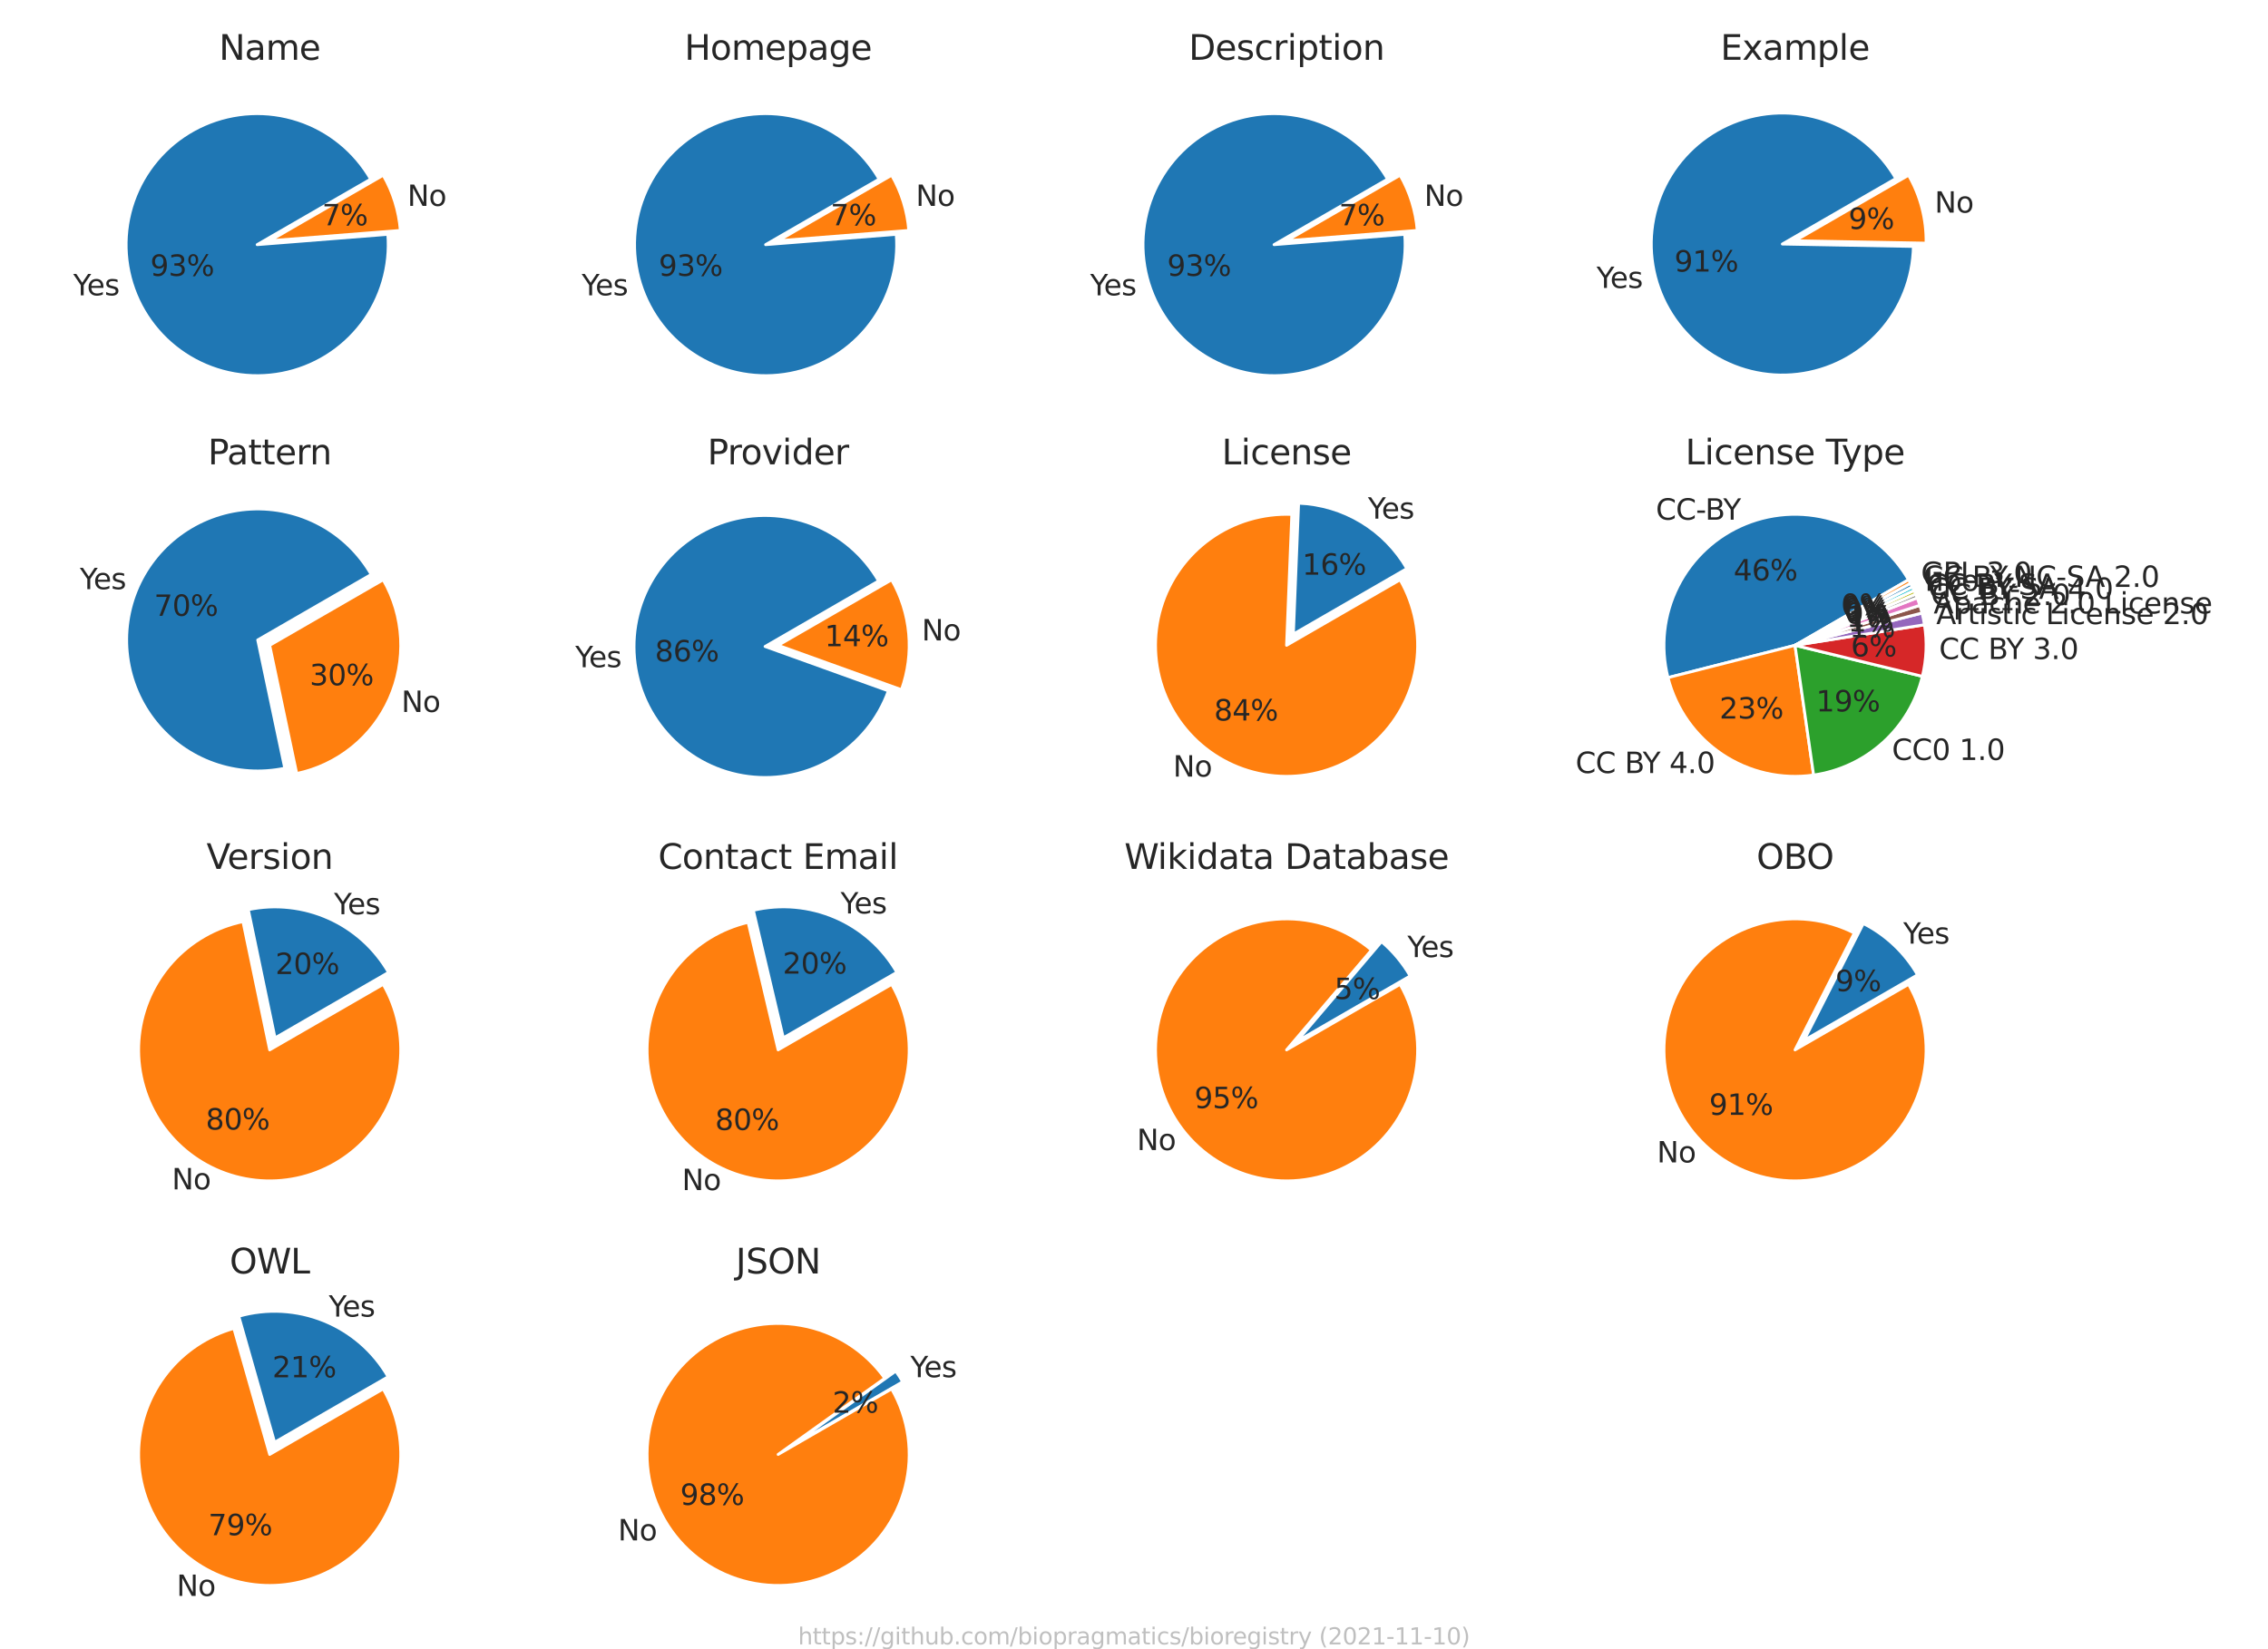 <?xml version="1.0" encoding="utf-8" standalone="no"?>
<!DOCTYPE svg PUBLIC "-//W3C//DTD SVG 1.1//EN"
  "http://www.w3.org/Graphics/SVG/1.1/DTD/svg11.dtd">
<svg height="576pt" version="1.1" viewBox="0 0 792 576" width="792pt" xmlns="http://www.w3.org/2000/svg" xmlns:xlink="http://www.w3.org/1999/xlink">
 <defs>
  <style type="text/css">*{stroke-linecap:butt;stroke-linejoin:round;}</style>
 </defs>
 <g id="figure_1">
  <g id="patch_1">
   <path d="M 0 576 
L 792 576 
L 792 0 
L 0 0 
z
" style="fill:#ffffff;"/>
  </g>
  <g id="axes_1">
   <g id="matplotlib.axis_1"/>
   <g id="matplotlib.axis_2"/>
   <g id="patch_2">
    <path d="M 129.442 62.564 
C 126.651 57.729 122.999 53.446 118.666 49.926 
C 114.333 46.406 109.393 43.708 104.09 41.966 
C 98.786 40.224 93.208 39.466 87.632 39.731 
C 82.056 39.997 76.576 41.28 71.461 43.517 
C 66.347 45.754 61.685 48.909 57.706 52.824 
C 53.727 56.739 50.497 61.35 48.177 66.427 
C 45.857 71.504 44.486 76.964 44.13 82.535 
C 43.775 88.106 44.442 93.695 46.098 99.026 
C 47.754 104.357 50.372 109.34 53.821 113.729 
C 57.271 118.118 61.494 121.839 66.283 124.708 
C 71.072 127.577 76.345 129.546 81.842 130.518 
C 87.339 131.489 92.968 131.446 98.45 130.392 
C 103.932 129.338 109.175 127.289 113.919 124.348 
C 118.664 121.407 122.831 117.622 126.214 113.182 
C 129.596 108.741 132.138 103.719 133.713 98.363 
C 135.289 93.008 135.871 87.409 135.432 81.844 
L 89.806 85.448 
L 129.442 62.564 
z
" style="fill:#1f77b4;stroke:#ffffff;stroke-linejoin:miter;"/>
   </g>
   <g id="patch_3">
    <path d="M 139.802 80.486 
C 139.535 77.101 138.891 73.755 137.884 70.512 
C 136.876 67.268 135.511 64.147 133.813 61.206 
L 94.176 84.09 
L 139.802 80.486 
z
" style="fill:#ff7f0e;stroke:#ffffff;stroke-linejoin:miter;"/>
   </g>
   <g id="text_1">
    <!-- Yes -->
    <g style="fill:#262626;" transform="translate(25.582 103.143)scale(0.1 -0.1)">
     <defs>
      <path d="M -13 4666 
L 666 4666 
L 1959 2747 
L 3244 4666 
L 3922 4666 
L 2272 2222 
L 2272 0 
L 1638 0 
L 1638 2222 
L -13 4666 
z
" id="DejaVuSans-59" transform="scale(0.016)"/>
      <path d="M 3597 1894 
L 3597 1613 
L 953 1613 
Q 991 1019 1311 708 
Q 1631 397 2203 397 
Q 2534 397 2845 478 
Q 3156 559 3463 722 
L 3463 178 
Q 3153 47 2828 -22 
Q 2503 -91 2169 -91 
Q 1331 -91 842 396 
Q 353 884 353 1716 
Q 353 2575 817 3079 
Q 1281 3584 2069 3584 
Q 2775 3584 3186 3129 
Q 3597 2675 3597 1894 
z
M 3022 2063 
Q 3016 2534 2758 2815 
Q 2500 3097 2075 3097 
Q 1594 3097 1305 2825 
Q 1016 2553 972 2059 
L 3022 2063 
z
" id="DejaVuSans-65" transform="scale(0.016)"/>
      <path d="M 2834 3397 
L 2834 2853 
Q 2591 2978 2328 3040 
Q 2066 3103 1784 3103 
Q 1356 3103 1142 2972 
Q 928 2841 928 2578 
Q 928 2378 1081 2264 
Q 1234 2150 1697 2047 
L 1894 2003 
Q 2506 1872 2764 1633 
Q 3022 1394 3022 966 
Q 3022 478 2636 193 
Q 2250 -91 1575 -91 
Q 1294 -91 989 -36 
Q 684 19 347 128 
L 347 722 
Q 666 556 975 473 
Q 1284 391 1588 391 
Q 1994 391 2212 530 
Q 2431 669 2431 922 
Q 2431 1156 2273 1281 
Q 2116 1406 1581 1522 
L 1381 1569 
Q 847 1681 609 1914 
Q 372 2147 372 2553 
Q 372 3047 722 3315 
Q 1072 3584 1716 3584 
Q 2034 3584 2315 3537 
Q 2597 3491 2834 3397 
z
" id="DejaVuSans-73" transform="scale(0.016)"/>
     </defs>
     <use xlink:href="#DejaVuSans-59"/>
     <use x="47.834" xlink:href="#DejaVuSans-65"/>
     <use x="109.357" xlink:href="#DejaVuSans-73"/>
    </g>
   </g>
   <g id="text_2">
    <!-- 93% -->
    <g style="fill:#262626;" transform="translate(52.468 96.354)scale(0.1 -0.1)">
     <defs>
      <path d="M 703 97 
L 703 672 
Q 941 559 1184 500 
Q 1428 441 1663 441 
Q 2288 441 2617 861 
Q 2947 1281 2994 2138 
Q 2813 1869 2534 1725 
Q 2256 1581 1919 1581 
Q 1219 1581 811 2004 
Q 403 2428 403 3163 
Q 403 3881 828 4315 
Q 1253 4750 1959 4750 
Q 2769 4750 3195 4129 
Q 3622 3509 3622 2328 
Q 3622 1225 3098 567 
Q 2575 -91 1691 -91 
Q 1453 -91 1209 -44 
Q 966 3 703 97 
z
M 1959 2075 
Q 2384 2075 2632 2365 
Q 2881 2656 2881 3163 
Q 2881 3666 2632 3958 
Q 2384 4250 1959 4250 
Q 1534 4250 1286 3958 
Q 1038 3666 1038 3163 
Q 1038 2656 1286 2365 
Q 1534 2075 1959 2075 
z
" id="DejaVuSans-39" transform="scale(0.016)"/>
      <path d="M 2597 2516 
Q 3050 2419 3304 2112 
Q 3559 1806 3559 1356 
Q 3559 666 3084 287 
Q 2609 -91 1734 -91 
Q 1441 -91 1130 -33 
Q 819 25 488 141 
L 488 750 
Q 750 597 1062 519 
Q 1375 441 1716 441 
Q 2309 441 2620 675 
Q 2931 909 2931 1356 
Q 2931 1769 2642 2001 
Q 2353 2234 1838 2234 
L 1294 2234 
L 1294 2753 
L 1863 2753 
Q 2328 2753 2575 2939 
Q 2822 3125 2822 3475 
Q 2822 3834 2567 4026 
Q 2313 4219 1838 4219 
Q 1578 4219 1281 4162 
Q 984 4106 628 3988 
L 628 4550 
Q 988 4650 1302 4700 
Q 1616 4750 1894 4750 
Q 2613 4750 3031 4423 
Q 3450 4097 3450 3541 
Q 3450 3153 3228 2886 
Q 3006 2619 2597 2516 
z
" id="DejaVuSans-33" transform="scale(0.016)"/>
      <path d="M 4653 2053 
Q 4381 2053 4226 1822 
Q 4072 1591 4072 1178 
Q 4072 772 4226 539 
Q 4381 306 4653 306 
Q 4919 306 5073 539 
Q 5228 772 5228 1178 
Q 5228 1588 5073 1820 
Q 4919 2053 4653 2053 
z
M 4653 2450 
Q 5147 2450 5437 2106 
Q 5728 1763 5728 1178 
Q 5728 594 5436 251 
Q 5144 -91 4653 -91 
Q 4153 -91 3862 251 
Q 3572 594 3572 1178 
Q 3572 1766 3864 2108 
Q 4156 2450 4653 2450 
z
M 1428 4353 
Q 1159 4353 1004 4120 
Q 850 3888 850 3481 
Q 850 3069 1003 2837 
Q 1156 2606 1428 2606 
Q 1700 2606 1854 2837 
Q 2009 3069 2009 3481 
Q 2009 3884 1853 4118 
Q 1697 4353 1428 4353 
z
M 4250 4750 
L 4750 4750 
L 1831 -91 
L 1331 -91 
L 4250 4750 
z
M 1428 4750 
Q 1922 4750 2215 4408 
Q 2509 4066 2509 3481 
Q 2509 2891 2217 2550 
Q 1925 2209 1428 2209 
Q 931 2209 642 2551 
Q 353 2894 353 3481 
Q 353 4063 643 4406 
Q 934 4750 1428 4750 
z
" id="DejaVuSans-25" transform="scale(0.016)"/>
     </defs>
     <use xlink:href="#DejaVuSans-39"/>
     <use x="63.623" xlink:href="#DejaVuSans-33"/>
     <use x="127.246" xlink:href="#DejaVuSans-25"/>
    </g>
   </g>
   <g id="text_3">
    <!-- No -->
    <g style="fill:#262626;" transform="translate(142.255 71.913)scale(0.1 -0.1)">
     <defs>
      <path d="M 628 4666 
L 1478 4666 
L 3547 763 
L 3547 4666 
L 4159 4666 
L 4159 0 
L 3309 0 
L 1241 3903 
L 1241 0 
L 628 0 
L 628 4666 
z
" id="DejaVuSans-4e" transform="scale(0.016)"/>
      <path d="M 1959 3097 
Q 1497 3097 1228 2736 
Q 959 2375 959 1747 
Q 959 1119 1226 758 
Q 1494 397 1959 397 
Q 2419 397 2687 759 
Q 2956 1122 2956 1747 
Q 2956 2369 2687 2733 
Q 2419 3097 1959 3097 
z
M 1959 3584 
Q 2709 3584 3137 3096 
Q 3566 2609 3566 1747 
Q 3566 888 3137 398 
Q 2709 -91 1959 -91 
Q 1206 -91 779 398 
Q 353 888 353 1747 
Q 353 2609 779 3096 
Q 1206 3584 1959 3584 
z
" id="DejaVuSans-6f" transform="scale(0.016)"/>
     </defs>
     <use xlink:href="#DejaVuSans-4e"/>
     <use x="74.805" xlink:href="#DejaVuSans-6f"/>
    </g>
   </g>
   <g id="text_4">
    <!-- 7% -->
    <g style="fill:#262626;" transform="translate(112.469 78.702)scale(0.1 -0.1)">
     <defs>
      <path d="M 525 4666 
L 3525 4666 
L 3525 4397 
L 1831 0 
L 1172 0 
L 2766 4134 
L 525 4134 
L 525 4666 
z
" id="DejaVuSans-37" transform="scale(0.016)"/>
     </defs>
     <use xlink:href="#DejaVuSans-37"/>
     <use x="63.623" xlink:href="#DejaVuSans-25"/>
    </g>
   </g>
   <g id="text_5">
    <!-- Name -->
    <g style="fill:#262626;" transform="translate(76.475 20.88)scale(0.12 -0.12)">
     <defs>
      <path d="M 2194 1759 
Q 1497 1759 1228 1600 
Q 959 1441 959 1056 
Q 959 750 1161 570 
Q 1363 391 1709 391 
Q 2188 391 2477 730 
Q 2766 1069 2766 1631 
L 2766 1759 
L 2194 1759 
z
M 3341 1997 
L 3341 0 
L 2766 0 
L 2766 531 
Q 2569 213 2275 61 
Q 1981 -91 1556 -91 
Q 1019 -91 701 211 
Q 384 513 384 1019 
Q 384 1609 779 1909 
Q 1175 2209 1959 2209 
L 2766 2209 
L 2766 2266 
Q 2766 2663 2505 2880 
Q 2244 3097 1772 3097 
Q 1472 3097 1187 3025 
Q 903 2953 641 2809 
L 641 3341 
Q 956 3463 1253 3523 
Q 1550 3584 1831 3584 
Q 2591 3584 2966 3190 
Q 3341 2797 3341 1997 
z
" id="DejaVuSans-61" transform="scale(0.016)"/>
      <path d="M 3328 2828 
Q 3544 3216 3844 3400 
Q 4144 3584 4550 3584 
Q 5097 3584 5394 3201 
Q 5691 2819 5691 2113 
L 5691 0 
L 5113 0 
L 5113 2094 
Q 5113 2597 4934 2840 
Q 4756 3084 4391 3084 
Q 3944 3084 3684 2787 
Q 3425 2491 3425 1978 
L 3425 0 
L 2847 0 
L 2847 2094 
Q 2847 2600 2669 2842 
Q 2491 3084 2119 3084 
Q 1678 3084 1418 2786 
Q 1159 2488 1159 1978 
L 1159 0 
L 581 0 
L 581 3500 
L 1159 3500 
L 1159 2956 
Q 1356 3278 1631 3431 
Q 1906 3584 2284 3584 
Q 2666 3584 2933 3390 
Q 3200 3197 3328 2828 
z
" id="DejaVuSans-6d" transform="scale(0.016)"/>
     </defs>
     <use xlink:href="#DejaVuSans-4e"/>
     <use x="74.805" xlink:href="#DejaVuSans-61"/>
     <use x="136.084" xlink:href="#DejaVuSans-6d"/>
     <use x="233.496" xlink:href="#DejaVuSans-65"/>
    </g>
   </g>
  </g>
  <g id="axes_2">
   <g id="matplotlib.axis_3"/>
   <g id="matplotlib.axis_4"/>
   <g id="patch_4">
    <path d="M 306.995 62.564 
C 304.204 57.729 300.551 53.446 296.219 49.926 
C 291.886 46.406 286.946 43.708 281.642 41.966 
C 276.339 40.224 270.761 39.466 265.185 39.731 
C 259.609 39.997 254.128 41.28 249.014 43.517 
C 243.9 45.754 239.238 48.909 235.259 52.824 
C 231.279 56.739 228.05 61.35 225.73 66.427 
C 223.41 71.504 222.039 76.964 221.683 82.535 
C 221.328 88.106 221.995 93.695 223.651 99.026 
C 225.307 104.357 227.925 109.34 231.374 113.729 
C 234.824 118.118 239.047 121.839 243.836 124.708 
C 248.624 127.577 253.898 129.546 259.395 130.518 
C 264.892 131.489 270.521 131.446 276.003 130.392 
C 281.485 129.338 286.727 127.289 291.472 124.348 
C 296.217 121.407 300.384 117.622 303.766 113.182 
C 307.149 108.741 309.691 103.719 311.266 98.363 
C 312.842 93.008 313.424 87.409 312.984 81.844 
L 267.358 85.448 
L 306.995 62.564 
z
" style="fill:#1f77b4;stroke:#ffffff;stroke-linejoin:miter;"/>
   </g>
   <g id="patch_5">
    <path d="M 317.355 80.486 
C 317.088 77.101 316.444 73.755 315.437 70.512 
C 314.429 67.268 313.064 64.147 311.365 61.206 
L 271.729 84.09 
L 317.355 80.486 
z
" style="fill:#ff7f0e;stroke:#ffffff;stroke-linejoin:miter;"/>
   </g>
   <g id="text_6">
    <!-- Yes -->
    <g style="fill:#262626;" transform="translate(203.135 103.143)scale(0.1 -0.1)">
     <use xlink:href="#DejaVuSans-59"/>
     <use x="47.834" xlink:href="#DejaVuSans-65"/>
     <use x="109.357" xlink:href="#DejaVuSans-73"/>
    </g>
   </g>
   <g id="text_7">
    <!-- 93% -->
    <g style="fill:#262626;" transform="translate(230.021 96.354)scale(0.1 -0.1)">
     <use xlink:href="#DejaVuSans-39"/>
     <use x="63.623" xlink:href="#DejaVuSans-33"/>
     <use x="127.246" xlink:href="#DejaVuSans-25"/>
    </g>
   </g>
   <g id="text_8">
    <!-- No -->
    <g style="fill:#262626;" transform="translate(319.807 71.913)scale(0.1 -0.1)">
     <use xlink:href="#DejaVuSans-4e"/>
     <use x="74.805" xlink:href="#DejaVuSans-6f"/>
    </g>
   </g>
   <g id="text_9">
    <!-- 7% -->
    <g style="fill:#262626;" transform="translate(290.022 78.702)scale(0.1 -0.1)">
     <use xlink:href="#DejaVuSans-37"/>
     <use x="63.623" xlink:href="#DejaVuSans-25"/>
    </g>
   </g>
   <g id="text_10">
    <!-- Homepage -->
    <g style="fill:#262626;" transform="translate(239.023 20.88)scale(0.12 -0.12)">
     <defs>
      <path d="M 628 4666 
L 1259 4666 
L 1259 2753 
L 3553 2753 
L 3553 4666 
L 4184 4666 
L 4184 0 
L 3553 0 
L 3553 2222 
L 1259 2222 
L 1259 0 
L 628 0 
L 628 4666 
z
" id="DejaVuSans-48" transform="scale(0.016)"/>
      <path d="M 1159 525 
L 1159 -1331 
L 581 -1331 
L 581 3500 
L 1159 3500 
L 1159 2969 
Q 1341 3281 1617 3432 
Q 1894 3584 2278 3584 
Q 2916 3584 3314 3078 
Q 3713 2572 3713 1747 
Q 3713 922 3314 415 
Q 2916 -91 2278 -91 
Q 1894 -91 1617 61 
Q 1341 213 1159 525 
z
M 3116 1747 
Q 3116 2381 2855 2742 
Q 2594 3103 2138 3103 
Q 1681 3103 1420 2742 
Q 1159 2381 1159 1747 
Q 1159 1113 1420 752 
Q 1681 391 2138 391 
Q 2594 391 2855 752 
Q 3116 1113 3116 1747 
z
" id="DejaVuSans-70" transform="scale(0.016)"/>
      <path d="M 2906 1791 
Q 2906 2416 2648 2759 
Q 2391 3103 1925 3103 
Q 1463 3103 1205 2759 
Q 947 2416 947 1791 
Q 947 1169 1205 825 
Q 1463 481 1925 481 
Q 2391 481 2648 825 
Q 2906 1169 2906 1791 
z
M 3481 434 
Q 3481 -459 3084 -895 
Q 2688 -1331 1869 -1331 
Q 1566 -1331 1297 -1286 
Q 1028 -1241 775 -1147 
L 775 -588 
Q 1028 -725 1275 -790 
Q 1522 -856 1778 -856 
Q 2344 -856 2625 -561 
Q 2906 -266 2906 331 
L 2906 616 
Q 2728 306 2450 153 
Q 2172 0 1784 0 
Q 1141 0 747 490 
Q 353 981 353 1791 
Q 353 2603 747 3093 
Q 1141 3584 1784 3584 
Q 2172 3584 2450 3431 
Q 2728 3278 2906 2969 
L 2906 3500 
L 3481 3500 
L 3481 434 
z
" id="DejaVuSans-67" transform="scale(0.016)"/>
     </defs>
     <use xlink:href="#DejaVuSans-48"/>
     <use x="75.195" xlink:href="#DejaVuSans-6f"/>
     <use x="136.377" xlink:href="#DejaVuSans-6d"/>
     <use x="233.789" xlink:href="#DejaVuSans-65"/>
     <use x="295.312" xlink:href="#DejaVuSans-70"/>
     <use x="358.789" xlink:href="#DejaVuSans-61"/>
     <use x="420.068" xlink:href="#DejaVuSans-67"/>
     <use x="483.545" xlink:href="#DejaVuSans-65"/>
    </g>
   </g>
  </g>
  <g id="axes_3">
   <g id="matplotlib.axis_5"/>
   <g id="matplotlib.axis_6"/>
   <g id="patch_6">
    <path d="M 484.547 62.564 
C 481.756 57.729 478.104 53.446 473.771 49.926 
C 469.439 46.406 464.499 43.708 459.195 41.966 
C 453.892 40.224 448.314 39.466 442.738 39.731 
C 437.162 39.997 431.681 41.28 426.567 43.517 
C 421.453 45.754 416.79 48.909 412.811 52.824 
C 408.832 56.739 405.603 61.35 403.283 66.427 
C 400.963 71.504 399.591 76.964 399.236 82.535 
C 398.881 88.106 399.548 93.695 401.204 99.026 
C 402.86 104.357 405.477 109.34 408.927 113.729 
C 412.376 118.118 416.6 121.839 421.389 124.708 
C 426.177 127.577 431.451 129.546 436.948 130.518 
C 442.445 131.489 448.074 131.446 453.555 130.392 
C 459.037 129.338 464.28 127.289 469.025 124.348 
C 473.77 121.407 477.936 117.622 481.319 113.182 
C 484.702 108.741 487.244 103.719 488.819 98.363 
C 490.394 93.008 490.977 87.409 490.537 81.844 
L 444.911 85.448 
L 484.547 62.564 
z
" style="fill:#1f77b4;stroke:#ffffff;stroke-linejoin:miter;"/>
   </g>
   <g id="patch_7">
    <path d="M 494.908 80.486 
C 494.64 77.101 493.997 73.755 492.989 70.512 
C 491.982 67.268 490.616 64.147 488.918 61.206 
L 449.282 84.09 
L 494.908 80.486 
z
" style="fill:#ff7f0e;stroke:#ffffff;stroke-linejoin:miter;"/>
   </g>
   <g id="text_11">
    <!-- Yes -->
    <g style="fill:#262626;" transform="translate(380.688 103.143)scale(0.1 -0.1)">
     <use xlink:href="#DejaVuSans-59"/>
     <use x="47.834" xlink:href="#DejaVuSans-65"/>
     <use x="109.357" xlink:href="#DejaVuSans-73"/>
    </g>
   </g>
   <g id="text_12">
    <!-- 93% -->
    <g style="fill:#262626;" transform="translate(407.573 96.354)scale(0.1 -0.1)">
     <use xlink:href="#DejaVuSans-39"/>
     <use x="63.623" xlink:href="#DejaVuSans-33"/>
     <use x="127.246" xlink:href="#DejaVuSans-25"/>
    </g>
   </g>
   <g id="text_13">
    <!-- No -->
    <g style="fill:#262626;" transform="translate(497.36 71.913)scale(0.1 -0.1)">
     <use xlink:href="#DejaVuSans-4e"/>
     <use x="74.805" xlink:href="#DejaVuSans-6f"/>
    </g>
   </g>
   <g id="text_14">
    <!-- 7% -->
    <g style="fill:#262626;" transform="translate(467.574 78.702)scale(0.1 -0.1)">
     <use xlink:href="#DejaVuSans-37"/>
     <use x="63.623" xlink:href="#DejaVuSans-25"/>
    </g>
   </g>
   <g id="text_15">
    <!-- Description -->
    <g style="fill:#262626;" transform="translate(415.11 20.88)scale(0.12 -0.12)">
     <defs>
      <path d="M 1259 4147 
L 1259 519 
L 2022 519 
Q 2988 519 3436 956 
Q 3884 1394 3884 2338 
Q 3884 3275 3436 3711 
Q 2988 4147 2022 4147 
L 1259 4147 
z
M 628 4666 
L 1925 4666 
Q 3281 4666 3915 4102 
Q 4550 3538 4550 2338 
Q 4550 1131 3912 565 
Q 3275 0 1925 0 
L 628 0 
L 628 4666 
z
" id="DejaVuSans-44" transform="scale(0.016)"/>
      <path d="M 3122 3366 
L 3122 2828 
Q 2878 2963 2633 3030 
Q 2388 3097 2138 3097 
Q 1578 3097 1268 2742 
Q 959 2388 959 1747 
Q 959 1106 1268 751 
Q 1578 397 2138 397 
Q 2388 397 2633 464 
Q 2878 531 3122 666 
L 3122 134 
Q 2881 22 2623 -34 
Q 2366 -91 2075 -91 
Q 1284 -91 818 406 
Q 353 903 353 1747 
Q 353 2603 823 3093 
Q 1294 3584 2113 3584 
Q 2378 3584 2631 3529 
Q 2884 3475 3122 3366 
z
" id="DejaVuSans-63" transform="scale(0.016)"/>
      <path d="M 2631 2963 
Q 2534 3019 2420 3045 
Q 2306 3072 2169 3072 
Q 1681 3072 1420 2755 
Q 1159 2438 1159 1844 
L 1159 0 
L 581 0 
L 581 3500 
L 1159 3500 
L 1159 2956 
Q 1341 3275 1631 3429 
Q 1922 3584 2338 3584 
Q 2397 3584 2469 3576 
Q 2541 3569 2628 3553 
L 2631 2963 
z
" id="DejaVuSans-72" transform="scale(0.016)"/>
      <path d="M 603 3500 
L 1178 3500 
L 1178 0 
L 603 0 
L 603 3500 
z
M 603 4863 
L 1178 4863 
L 1178 4134 
L 603 4134 
L 603 4863 
z
" id="DejaVuSans-69" transform="scale(0.016)"/>
      <path d="M 1172 4494 
L 1172 3500 
L 2356 3500 
L 2356 3053 
L 1172 3053 
L 1172 1153 
Q 1172 725 1289 603 
Q 1406 481 1766 481 
L 2356 481 
L 2356 0 
L 1766 0 
Q 1100 0 847 248 
Q 594 497 594 1153 
L 594 3053 
L 172 3053 
L 172 3500 
L 594 3500 
L 594 4494 
L 1172 4494 
z
" id="DejaVuSans-74" transform="scale(0.016)"/>
      <path d="M 3513 2113 
L 3513 0 
L 2938 0 
L 2938 2094 
Q 2938 2591 2744 2837 
Q 2550 3084 2163 3084 
Q 1697 3084 1428 2787 
Q 1159 2491 1159 1978 
L 1159 0 
L 581 0 
L 581 3500 
L 1159 3500 
L 1159 2956 
Q 1366 3272 1645 3428 
Q 1925 3584 2291 3584 
Q 2894 3584 3203 3211 
Q 3513 2838 3513 2113 
z
" id="DejaVuSans-6e" transform="scale(0.016)"/>
     </defs>
     <use xlink:href="#DejaVuSans-44"/>
     <use x="77.002" xlink:href="#DejaVuSans-65"/>
     <use x="138.525" xlink:href="#DejaVuSans-73"/>
     <use x="190.625" xlink:href="#DejaVuSans-63"/>
     <use x="245.605" xlink:href="#DejaVuSans-72"/>
     <use x="286.719" xlink:href="#DejaVuSans-69"/>
     <use x="314.502" xlink:href="#DejaVuSans-70"/>
     <use x="377.979" xlink:href="#DejaVuSans-74"/>
     <use x="417.188" xlink:href="#DejaVuSans-69"/>
     <use x="444.971" xlink:href="#DejaVuSans-6f"/>
     <use x="506.152" xlink:href="#DejaVuSans-6e"/>
    </g>
   </g>
  </g>
  <g id="axes_4">
   <g id="matplotlib.axis_7"/>
   <g id="matplotlib.axis_8"/>
   <g id="patch_8">
    <path d="M 662.039 62.35 
C 659.295 57.596 655.718 53.375 651.479 49.888 
C 647.24 46.401 642.408 43.705 637.214 41.929 
C 632.02 40.152 626.549 39.325 621.063 39.486 
C 615.576 39.646 610.163 40.793 605.082 42.87 
C 600.002 44.947 595.336 47.922 591.308 51.651 
C 587.281 55.38 583.957 59.804 581.495 64.71 
C 579.034 69.616 577.475 74.925 576.893 80.383 
C 576.311 85.841 576.716 91.36 578.088 96.674 
C 579.46 101.989 581.777 107.014 584.928 111.508 
C 588.079 116.002 592.013 119.894 596.542 122.995 
C 601.071 126.097 606.12 128.358 611.45 129.672 
C 616.779 130.986 622.302 131.33 627.753 130.688 
C 633.204 130.047 638.496 128.43 643.375 125.914 
C 648.254 123.399 652.641 120.027 656.325 115.959 
C 660.01 111.89 662.933 107.192 664.955 102.089 
C 666.976 96.986 668.063 91.56 668.164 86.072 
L 622.403 85.234 
L 662.039 62.35 
z
" style="fill:#1f77b4;stroke:#ffffff;stroke-linejoin:miter;"/>
   </g>
   <g id="patch_9">
    <path d="M 672.595 84.928 
C 672.671 80.789 672.185 76.658 671.15 72.65 
C 670.115 68.641 668.541 64.791 666.471 61.206 
L 626.835 84.09 
L 672.595 84.928 
z
" style="fill:#ff7f0e;stroke:#ffffff;stroke-linejoin:miter;"/>
   </g>
   <g id="text_16">
    <!-- Yes -->
    <g style="fill:#262626;" transform="translate(557.511 100.578)scale(0.1 -0.1)">
     <use xlink:href="#DejaVuSans-59"/>
     <use x="47.834" xlink:href="#DejaVuSans-65"/>
     <use x="109.357" xlink:href="#DejaVuSans-73"/>
    </g>
   </g>
   <g id="text_17">
    <!-- 91% -->
    <g style="fill:#262626;" transform="translate(584.701 94.858)scale(0.1 -0.1)">
     <defs>
      <path d="M 794 531 
L 1825 531 
L 1825 4091 
L 703 3866 
L 703 4441 
L 1819 4666 
L 2450 4666 
L 2450 531 
L 3481 531 
L 3481 0 
L 794 0 
L 794 531 
z
" id="DejaVuSans-31" transform="scale(0.016)"/>
     </defs>
     <use xlink:href="#DejaVuSans-39"/>
     <use x="63.623" xlink:href="#DejaVuSans-31"/>
     <use x="127.246" xlink:href="#DejaVuSans-25"/>
    </g>
   </g>
   <g id="text_18">
    <!-- No -->
    <g style="fill:#262626;" transform="translate(675.581 74.265)scale(0.1 -0.1)">
     <use xlink:href="#DejaVuSans-4e"/>
     <use x="74.805" xlink:href="#DejaVuSans-6f"/>
    </g>
   </g>
   <g id="text_19">
    <!-- 9% -->
    <g style="fill:#262626;" transform="translate(645.492 79.985)scale(0.1 -0.1)">
     <use xlink:href="#DejaVuSans-39"/>
     <use x="63.623" xlink:href="#DejaVuSans-25"/>
    </g>
   </g>
   <g id="text_20">
    <!-- Example -->
    <g style="fill:#262626;" transform="translate(600.803 20.88)scale(0.12 -0.12)">
     <defs>
      <path d="M 628 4666 
L 3578 4666 
L 3578 4134 
L 1259 4134 
L 1259 2753 
L 3481 2753 
L 3481 2222 
L 1259 2222 
L 1259 531 
L 3634 531 
L 3634 0 
L 628 0 
L 628 4666 
z
" id="DejaVuSans-45" transform="scale(0.016)"/>
      <path d="M 3513 3500 
L 2247 1797 
L 3578 0 
L 2900 0 
L 1881 1375 
L 863 0 
L 184 0 
L 1544 1831 
L 300 3500 
L 978 3500 
L 1906 2253 
L 2834 3500 
L 3513 3500 
z
" id="DejaVuSans-78" transform="scale(0.016)"/>
      <path d="M 603 4863 
L 1178 4863 
L 1178 0 
L 603 0 
L 603 4863 
z
" id="DejaVuSans-6c" transform="scale(0.016)"/>
     </defs>
     <use xlink:href="#DejaVuSans-45"/>
     <use x="63.184" xlink:href="#DejaVuSans-78"/>
     <use x="122.363" xlink:href="#DejaVuSans-61"/>
     <use x="183.643" xlink:href="#DejaVuSans-6d"/>
     <use x="281.055" xlink:href="#DejaVuSans-70"/>
     <use x="344.531" xlink:href="#DejaVuSans-6c"/>
     <use x="372.314" xlink:href="#DejaVuSans-65"/>
    </g>
   </g>
  </g>
  <g id="axes_5">
   <g id="matplotlib.axis_9"/>
   <g id="matplotlib.axis_10"/>
   <g id="patch_10">
    <path d="M 129.633 200.641 
C 125.415 193.335 119.257 187.335 111.843 183.308 
C 104.429 179.281 96.044 177.381 87.619 177.819 
C 79.193 178.257 71.051 181.017 64.095 185.792 
C 57.139 190.566 51.637 197.173 48.2 204.878 
C 44.762 212.583 43.521 221.09 44.615 229.456 
C 45.708 237.821 49.093 245.724 54.395 252.287 
C 59.697 258.85 66.712 263.821 74.661 266.648 
C 82.61 269.474 91.189 270.049 99.444 268.308 
L 89.997 223.525 
L 129.633 200.641 
z
" style="fill:#1f77b4;stroke:#ffffff;stroke-linejoin:miter;"/>
   </g>
   <g id="patch_11">
    <path d="M 103.623 270.172 
C 110.696 268.68 117.316 265.534 122.938 260.992 
C 128.561 256.449 133.028 250.639 135.973 244.038 
C 138.918 237.437 140.258 230.231 139.883 223.012 
C 139.507 215.794 137.427 208.766 133.813 202.506 
L 94.176 225.39 
L 103.623 270.172 
z
" style="fill:#ff7f0e;stroke:#ffffff;stroke-linejoin:miter;"/>
   </g>
   <g id="text_21">
    <!-- Yes -->
    <g style="fill:#262626;" transform="translate(27.875 205.772)scale(0.1 -0.1)">
     <use xlink:href="#DejaVuSans-59"/>
     <use x="47.834" xlink:href="#DejaVuSans-65"/>
     <use x="109.357" xlink:href="#DejaVuSans-73"/>
    </g>
   </g>
   <g id="text_22">
    <!-- 70% -->
    <g style="fill:#262626;" transform="translate(53.805 215.096)scale(0.1 -0.1)">
     <defs>
      <path d="M 2034 4250 
Q 1547 4250 1301 3770 
Q 1056 3291 1056 2328 
Q 1056 1369 1301 889 
Q 1547 409 2034 409 
Q 2525 409 2770 889 
Q 3016 1369 3016 2328 
Q 3016 3291 2770 3770 
Q 2525 4250 2034 4250 
z
M 2034 4750 
Q 2819 4750 3233 4129 
Q 3647 3509 3647 2328 
Q 3647 1150 3233 529 
Q 2819 -91 2034 -91 
Q 1250 -91 836 529 
Q 422 1150 422 2328 
Q 422 3509 836 4129 
Q 1250 4750 2034 4750 
z
" id="DejaVuSans-30" transform="scale(0.016)"/>
     </defs>
     <use xlink:href="#DejaVuSans-37"/>
     <use x="63.623" xlink:href="#DejaVuSans-30"/>
     <use x="127.246" xlink:href="#DejaVuSans-25"/>
    </g>
   </g>
   <g id="text_23">
    <!-- No -->
    <g style="fill:#262626;" transform="translate(140.153 248.662)scale(0.1 -0.1)">
     <use xlink:href="#DejaVuSans-4e"/>
     <use x="74.805" xlink:href="#DejaVuSans-6f"/>
    </g>
   </g>
   <g id="text_24">
    <!-- 30% -->
    <g style="fill:#262626;" transform="translate(108.141 239.338)scale(0.1 -0.1)">
     <use xlink:href="#DejaVuSans-33"/>
     <use x="63.623" xlink:href="#DejaVuSans-30"/>
     <use x="127.246" xlink:href="#DejaVuSans-25"/>
    </g>
   </g>
   <g id="text_25">
    <!-- Pattern -->
    <g style="fill:#262626;" transform="translate(72.591 162.18)scale(0.12 -0.12)">
     <defs>
      <path d="M 1259 4147 
L 1259 2394 
L 2053 2394 
Q 2494 2394 2734 2622 
Q 2975 2850 2975 3272 
Q 2975 3691 2734 3919 
Q 2494 4147 2053 4147 
L 1259 4147 
z
M 628 4666 
L 2053 4666 
Q 2838 4666 3239 4311 
Q 3641 3956 3641 3272 
Q 3641 2581 3239 2228 
Q 2838 1875 2053 1875 
L 1259 1875 
L 1259 0 
L 628 0 
L 628 4666 
z
" id="DejaVuSans-50" transform="scale(0.016)"/>
     </defs>
     <use xlink:href="#DejaVuSans-50"/>
     <use x="55.803" xlink:href="#DejaVuSans-61"/>
     <use x="117.082" xlink:href="#DejaVuSans-74"/>
     <use x="156.291" xlink:href="#DejaVuSans-74"/>
     <use x="195.5" xlink:href="#DejaVuSans-65"/>
     <use x="257.023" xlink:href="#DejaVuSans-72"/>
     <use x="296.387" xlink:href="#DejaVuSans-6e"/>
    </g>
   </g>
  </g>
  <g id="axes_6">
   <g id="matplotlib.axis_11"/>
   <g id="matplotlib.axis_12"/>
   <g id="patch_12">
    <path d="M 306.807 202.913 
C 304.219 198.432 300.891 194.421 296.963 191.053 
C 293.034 187.685 288.563 185.007 283.74 183.133 
C 278.916 181.26 273.809 180.218 268.638 180.053 
C 263.466 179.887 258.303 180.599 253.369 182.16 
C 248.435 183.72 243.802 186.106 239.666 189.216 
C 235.53 192.325 231.951 196.114 229.082 200.42 
C 226.213 204.727 224.095 209.489 222.818 214.503 
C 221.541 219.518 221.124 224.713 221.584 229.867 
C 222.044 235.021 223.375 240.06 225.52 244.769 
C 227.665 249.478 230.593 253.789 234.18 257.519 
C 237.766 261.249 241.96 264.344 246.581 266.672 
C 251.202 269 256.185 270.527 261.317 271.189 
C 266.45 271.851 271.657 271.638 276.718 270.558 
C 281.778 269.479 286.62 267.549 291.035 264.851 
C 295.451 262.152 299.377 258.725 302.646 254.714 
C 305.915 250.703 308.481 246.167 310.234 241.298 
L 267.171 225.797 
L 306.807 202.913 
z
" style="fill:#1f77b4;stroke:#ffffff;stroke-linejoin:miter;"/>
   </g>
   <g id="patch_13">
    <path d="M 314.792 240.891 
C 317.046 234.629 317.908 227.949 317.316 221.32 
C 316.724 214.691 314.693 208.27 311.365 202.506 
L 271.729 225.39 
L 314.792 240.891 
z
" style="fill:#ff7f0e;stroke:#ffffff;stroke-linejoin:miter;"/>
   </g>
   <g id="text_26">
    <!-- Yes -->
    <g style="fill:#262626;" transform="translate(200.88 233.033)scale(0.1 -0.1)">
     <use xlink:href="#DejaVuSans-59"/>
     <use x="47.834" xlink:href="#DejaVuSans-65"/>
     <use x="109.357" xlink:href="#DejaVuSans-73"/>
    </g>
   </g>
   <g id="text_27">
    <!-- 86% -->
    <g style="fill:#262626;" transform="translate(228.705 230.998)scale(0.1 -0.1)">
     <defs>
      <path d="M 2034 2216 
Q 1584 2216 1326 1975 
Q 1069 1734 1069 1313 
Q 1069 891 1326 650 
Q 1584 409 2034 409 
Q 2484 409 2743 651 
Q 3003 894 3003 1313 
Q 3003 1734 2745 1975 
Q 2488 2216 2034 2216 
z
M 1403 2484 
Q 997 2584 770 2862 
Q 544 3141 544 3541 
Q 544 4100 942 4425 
Q 1341 4750 2034 4750 
Q 2731 4750 3128 4425 
Q 3525 4100 3525 3541 
Q 3525 3141 3298 2862 
Q 3072 2584 2669 2484 
Q 3125 2378 3379 2068 
Q 3634 1759 3634 1313 
Q 3634 634 3220 271 
Q 2806 -91 2034 -91 
Q 1263 -91 848 271 
Q 434 634 434 1313 
Q 434 1759 690 2068 
Q 947 2378 1403 2484 
z
M 1172 3481 
Q 1172 3119 1398 2916 
Q 1625 2713 2034 2713 
Q 2441 2713 2670 2916 
Q 2900 3119 2900 3481 
Q 2900 3844 2670 4047 
Q 2441 4250 2034 4250 
Q 1625 4250 1398 4047 
Q 1172 3844 1172 3481 
z
" id="DejaVuSans-38" transform="scale(0.016)"/>
      <path d="M 2113 2584 
Q 1688 2584 1439 2293 
Q 1191 2003 1191 1497 
Q 1191 994 1439 701 
Q 1688 409 2113 409 
Q 2538 409 2786 701 
Q 3034 994 3034 1497 
Q 3034 2003 2786 2293 
Q 2538 2584 2113 2584 
z
M 3366 4563 
L 3366 3988 
Q 3128 4100 2886 4159 
Q 2644 4219 2406 4219 
Q 1781 4219 1451 3797 
Q 1122 3375 1075 2522 
Q 1259 2794 1537 2939 
Q 1816 3084 2150 3084 
Q 2853 3084 3261 2657 
Q 3669 2231 3669 1497 
Q 3669 778 3244 343 
Q 2819 -91 2113 -91 
Q 1303 -91 875 529 
Q 447 1150 447 2328 
Q 447 3434 972 4092 
Q 1497 4750 2381 4750 
Q 2619 4750 2861 4703 
Q 3103 4656 3366 4563 
z
" id="DejaVuSans-36" transform="scale(0.016)"/>
     </defs>
     <use xlink:href="#DejaVuSans-38"/>
     <use x="63.623" xlink:href="#DejaVuSans-36"/>
     <use x="127.246" xlink:href="#DejaVuSans-25"/>
    </g>
   </g>
   <g id="text_28">
    <!-- No -->
    <g style="fill:#262626;" transform="translate(321.875 223.673)scale(0.1 -0.1)">
     <use xlink:href="#DejaVuSans-4e"/>
     <use x="74.805" xlink:href="#DejaVuSans-6f"/>
    </g>
   </g>
   <g id="text_29">
    <!-- 14% -->
    <g style="fill:#262626;" transform="translate(287.968 225.707)scale(0.1 -0.1)">
     <defs>
      <path d="M 2419 4116 
L 825 1625 
L 2419 1625 
L 2419 4116 
z
M 2253 4666 
L 3047 4666 
L 3047 1625 
L 3713 1625 
L 3713 1100 
L 3047 1100 
L 3047 0 
L 2419 0 
L 2419 1100 
L 313 1100 
L 313 1709 
L 2253 4666 
z
" id="DejaVuSans-34" transform="scale(0.016)"/>
     </defs>
     <use xlink:href="#DejaVuSans-31"/>
     <use x="63.623" xlink:href="#DejaVuSans-34"/>
     <use x="127.246" xlink:href="#DejaVuSans-25"/>
    </g>
   </g>
   <g id="text_30">
    <!-- Provider -->
    <g style="fill:#262626;" transform="translate(247.028 162.18)scale(0.12 -0.12)">
     <defs>
      <path d="M 191 3500 
L 800 3500 
L 1894 563 
L 2988 3500 
L 3597 3500 
L 2284 0 
L 1503 0 
L 191 3500 
z
" id="DejaVuSans-76" transform="scale(0.016)"/>
      <path d="M 2906 2969 
L 2906 4863 
L 3481 4863 
L 3481 0 
L 2906 0 
L 2906 525 
Q 2725 213 2448 61 
Q 2172 -91 1784 -91 
Q 1150 -91 751 415 
Q 353 922 353 1747 
Q 353 2572 751 3078 
Q 1150 3584 1784 3584 
Q 2172 3584 2448 3432 
Q 2725 3281 2906 2969 
z
M 947 1747 
Q 947 1113 1208 752 
Q 1469 391 1925 391 
Q 2381 391 2643 752 
Q 2906 1113 2906 1747 
Q 2906 2381 2643 2742 
Q 2381 3103 1925 3103 
Q 1469 3103 1208 2742 
Q 947 2381 947 1747 
z
" id="DejaVuSans-64" transform="scale(0.016)"/>
     </defs>
     <use xlink:href="#DejaVuSans-50"/>
     <use x="58.553" xlink:href="#DejaVuSans-72"/>
     <use x="97.416" xlink:href="#DejaVuSans-6f"/>
     <use x="158.598" xlink:href="#DejaVuSans-76"/>
     <use x="217.777" xlink:href="#DejaVuSans-69"/>
     <use x="245.561" xlink:href="#DejaVuSans-64"/>
     <use x="309.037" xlink:href="#DejaVuSans-65"/>
     <use x="370.561" xlink:href="#DejaVuSans-72"/>
    </g>
   </g>
  </g>
  <g id="axes_7">
   <g id="matplotlib.axis_13"/>
   <g id="matplotlib.axis_14"/>
   <g id="patch_14">
    <path d="M 491.286 198.589 
C 487.424 191.901 481.932 186.297 475.322 182.303 
C 468.713 178.308 461.198 176.051 453.482 175.742 
L 451.649 221.473 
L 491.286 198.589 
z
" style="fill:#1f77b4;stroke:#ffffff;stroke-linejoin:miter;"/>
   </g>
   <g id="patch_15">
    <path d="M 451.114 179.659 
C 446.076 179.457 441.039 180.089 436.207 181.529 
C 431.375 182.97 426.815 185.199 422.709 188.126 
C 418.604 191.053 415.011 194.639 412.075 198.738 
C 409.138 202.837 406.9 207.393 405.449 212.222 
C 403.998 217.051 403.356 222.087 403.547 227.125 
C 403.738 232.163 404.76 237.136 406.573 241.841 
C 408.385 246.546 410.963 250.919 414.201 254.784 
C 417.439 258.649 421.294 261.952 425.609 264.56 
C 429.924 267.168 434.641 269.045 439.568 270.115 
C 444.495 271.185 449.566 271.434 454.574 270.851 
C 459.582 270.268 464.46 268.861 469.009 266.688 
C 473.559 264.515 477.718 261.605 481.319 258.075 
C 484.92 254.546 487.913 250.446 490.177 245.94 
C 492.441 241.435 493.945 236.587 494.628 231.591 
C 495.311 226.595 495.164 221.521 494.193 216.573 
C 493.221 211.626 491.439 206.873 488.918 202.506 
L 449.282 225.39 
L 451.114 179.659 
z
" style="fill:#ff7f0e;stroke:#ffffff;stroke-linejoin:miter;"/>
   </g>
   <g id="text_31">
    <!-- Yes -->
    <g style="fill:#262626;" transform="translate(477.69 181.145)scale(0.1 -0.1)">
     <use xlink:href="#DejaVuSans-59"/>
     <use x="47.834" xlink:href="#DejaVuSans-65"/>
     <use x="109.357" xlink:href="#DejaVuSans-73"/>
    </g>
   </g>
   <g id="text_32">
    <!-- 16% -->
    <g style="fill:#262626;" transform="translate(454.74 200.73)scale(0.1 -0.1)">
     <use xlink:href="#DejaVuSans-31"/>
     <use x="63.623" xlink:href="#DejaVuSans-36"/>
     <use x="127.246" xlink:href="#DejaVuSans-25"/>
    </g>
   </g>
   <g id="text_33">
    <!-- No -->
    <g style="fill:#262626;" transform="translate(409.642 271.236)scale(0.1 -0.1)">
     <use xlink:href="#DejaVuSans-4e"/>
     <use x="74.805" xlink:href="#DejaVuSans-6f"/>
    </g>
   </g>
   <g id="text_34">
    <!-- 84% -->
    <g style="fill:#262626;" transform="translate(423.965 251.651)scale(0.1 -0.1)">
     <use xlink:href="#DejaVuSans-38"/>
     <use x="63.623" xlink:href="#DejaVuSans-34"/>
     <use x="127.246" xlink:href="#DejaVuSans-25"/>
    </g>
   </g>
   <g id="text_35">
    <!-- License -->
    <g style="fill:#262626;" transform="translate(426.661 162.18)scale(0.12 -0.12)">
     <defs>
      <path d="M 628 4666 
L 1259 4666 
L 1259 531 
L 3531 531 
L 3531 0 
L 628 0 
L 628 4666 
z
" id="DejaVuSans-4c" transform="scale(0.016)"/>
     </defs>
     <use xlink:href="#DejaVuSans-4c"/>
     <use x="55.713" xlink:href="#DejaVuSans-69"/>
     <use x="83.496" xlink:href="#DejaVuSans-63"/>
     <use x="138.477" xlink:href="#DejaVuSans-65"/>
     <use x="200" xlink:href="#DejaVuSans-6e"/>
     <use x="263.379" xlink:href="#DejaVuSans-73"/>
     <use x="315.479" xlink:href="#DejaVuSans-65"/>
    </g>
   </g>
  </g>
  <g id="axes_8">
   <g id="matplotlib.axis_15"/>
   <g id="matplotlib.axis_16"/>
   <g id="patch_16">
    <path d="M 666.471 202.506 
C 660.946 192.936 652.137 185.683 641.684 182.098 
C 631.231 178.513 619.825 178.831 609.589 182.995 
C 599.353 187.159 590.963 194.893 585.981 204.757 
C 581 214.621 579.755 225.963 582.479 236.673 
L 626.835 225.39 
L 666.471 202.506 
z
" style="fill:#1f77b4;stroke:#ffffff;stroke-linejoin:miter;"/>
   </g>
   <g id="patch_17">
    <path d="M 582.479 236.673 
C 585.263 247.615 591.999 257.15 601.383 263.429 
C 610.767 269.707 622.151 272.297 633.327 270.695 
L 626.835 225.39 
L 582.479 236.673 
z
" style="fill:#ff7f0e;stroke:#ffffff;stroke-linejoin:miter;"/>
   </g>
   <g id="patch_18">
    <path d="M 633.327 270.695 
C 642.375 269.399 650.83 265.421 657.598 259.277 
C 664.365 253.134 669.14 245.102 671.303 236.221 
L 626.835 225.39 
L 633.327 270.695 
z
" style="fill:#2ca02c;stroke:#ffffff;stroke-linejoin:miter;"/>
   </g>
   <g id="patch_19">
    <path d="M 671.303 236.221 
C 672.019 233.28 672.442 230.275 672.565 227.251 
C 672.688 224.226 672.511 221.197 672.036 218.207 
L 626.835 225.39 
L 671.303 236.221 
z
" style="fill:#d62728;stroke:#ffffff;stroke-linejoin:miter;"/>
   </g>
   <g id="patch_20">
    <path d="M 672.036 218.207 
C 671.926 217.518 671.801 216.831 671.66 216.148 
C 671.519 215.464 671.362 214.784 671.19 214.107 
L 626.835 225.39 
L 672.036 218.207 
z
" style="fill:#9467bd;stroke:#ffffff;stroke-linejoin:miter;"/>
   </g>
   <g id="patch_21">
    <path d="M 671.19 214.107 
C 671.075 213.656 670.954 213.207 670.825 212.76 
C 670.697 212.312 670.562 211.867 670.42 211.424 
L 626.835 225.39 
L 671.19 214.107 
z
" style="fill:#8c564b;stroke:#ffffff;stroke-linejoin:miter;"/>
   </g>
   <g id="patch_22">
    <path d="M 670.42 211.424 
C 670.278 210.981 670.129 210.54 669.974 210.101 
C 669.818 209.663 669.656 209.227 669.487 208.793 
L 626.835 225.39 
L 670.42 211.424 
z
" style="fill:#e377c2;stroke:#ffffff;stroke-linejoin:miter;"/>
   </g>
   <g id="patch_23">
    <path d="M 669.487 208.793 
C 669.403 208.576 669.317 208.36 669.229 208.144 
C 669.142 207.929 669.052 207.714 668.961 207.5 
L 626.835 225.39 
L 669.487 208.793 
z
" style="fill:#7f7f7f;stroke:#ffffff;stroke-linejoin:miter;"/>
   </g>
   <g id="patch_24">
    <path d="M 668.961 207.5 
C 668.87 207.286 668.778 207.072 668.684 206.86 
C 668.589 206.647 668.494 206.435 668.396 206.223 
L 626.835 225.39 
L 668.961 207.5 
z
" style="fill:#bcbd22;stroke:#ffffff;stroke-linejoin:miter;"/>
   </g>
   <g id="patch_25">
    <path d="M 668.396 206.223 
C 668.299 206.012 668.2 205.802 668.099 205.592 
C 667.998 205.382 667.896 205.173 667.792 204.965 
L 626.835 225.39 
L 668.396 206.223 
z
" style="fill:#17becf;stroke:#ffffff;stroke-linejoin:miter;"/>
   </g>
   <g id="patch_26">
    <path d="M 667.792 204.965 
C 667.689 204.757 667.583 204.549 667.476 204.343 
C 667.369 204.136 667.261 203.93 667.15 203.725 
L 626.835 225.39 
L 667.792 204.965 
z
" style="fill:#1f77b4;stroke:#ffffff;stroke-linejoin:miter;"/>
   </g>
   <g id="patch_27">
    <path d="M 667.15 203.725 
C 667.04 203.52 666.929 203.316 666.815 203.113 
C 666.702 202.91 666.587 202.707 666.471 202.506 
L 626.835 225.39 
L 667.15 203.725 
z
" style="fill:#ff7f0e;stroke:#ffffff;stroke-linejoin:miter;"/>
   </g>
   <g id="text_36">
    <!-- CC-BY -->
    <g style="fill:#262626;" transform="translate(578.235 181.515)scale(0.1 -0.1)">
     <defs>
      <path d="M 4122 4306 
L 4122 3641 
Q 3803 3938 3442 4084 
Q 3081 4231 2675 4231 
Q 1875 4231 1450 3742 
Q 1025 3253 1025 2328 
Q 1025 1406 1450 917 
Q 1875 428 2675 428 
Q 3081 428 3442 575 
Q 3803 722 4122 1019 
L 4122 359 
Q 3791 134 3420 21 
Q 3050 -91 2638 -91 
Q 1578 -91 968 557 
Q 359 1206 359 2328 
Q 359 3453 968 4101 
Q 1578 4750 2638 4750 
Q 3056 4750 3426 4639 
Q 3797 4528 4122 4306 
z
" id="DejaVuSans-43" transform="scale(0.016)"/>
      <path d="M 313 2009 
L 1997 2009 
L 1997 1497 
L 313 1497 
L 313 2009 
z
" id="DejaVuSans-2d" transform="scale(0.016)"/>
      <path d="M 1259 2228 
L 1259 519 
L 2272 519 
Q 2781 519 3026 730 
Q 3272 941 3272 1375 
Q 3272 1813 3026 2020 
Q 2781 2228 2272 2228 
L 1259 2228 
z
M 1259 4147 
L 1259 2741 
L 2194 2741 
Q 2656 2741 2882 2914 
Q 3109 3088 3109 3444 
Q 3109 3797 2882 3972 
Q 2656 4147 2194 4147 
L 1259 4147 
z
M 628 4666 
L 2241 4666 
Q 2963 4666 3353 4366 
Q 3744 4066 3744 3513 
Q 3744 3084 3544 2831 
Q 3344 2578 2956 2516 
Q 3422 2416 3680 2098 
Q 3938 1781 3938 1306 
Q 3938 681 3513 340 
Q 3088 0 2303 0 
L 628 0 
L 628 4666 
z
" id="DejaVuSans-42" transform="scale(0.016)"/>
     </defs>
     <use xlink:href="#DejaVuSans-43"/>
     <use x="69.824" xlink:href="#DejaVuSans-43"/>
     <use x="139.648" xlink:href="#DejaVuSans-2d"/>
     <use x="172.107" xlink:href="#DejaVuSans-42"/>
     <use x="235.211" xlink:href="#DejaVuSans-59"/>
    </g>
   </g>
   <g id="text_37">
    <!-- 46% -->
    <g style="fill:#262626;" transform="translate(605.374 202.713)scale(0.1 -0.1)">
     <use xlink:href="#DejaVuSans-34"/>
     <use x="63.623" xlink:href="#DejaVuSans-36"/>
     <use x="127.246" xlink:href="#DejaVuSans-25"/>
    </g>
   </g>
   <g id="text_38">
    <!-- CC BY 4.0 -->
    <g style="fill:#262626;" transform="translate(550.194 269.992)scale(0.1 -0.1)">
     <defs>
      <path id="DejaVuSans-20" transform="scale(0.016)"/>
      <path d="M 684 794 
L 1344 794 
L 1344 0 
L 684 0 
L 684 794 
z
" id="DejaVuSans-2e" transform="scale(0.016)"/>
     </defs>
     <use xlink:href="#DejaVuSans-43"/>
     <use x="69.824" xlink:href="#DejaVuSans-43"/>
     <use x="139.648" xlink:href="#DejaVuSans-20"/>
     <use x="171.436" xlink:href="#DejaVuSans-42"/>
     <use x="234.539" xlink:href="#DejaVuSans-59"/>
     <use x="295.623" xlink:href="#DejaVuSans-20"/>
     <use x="327.41" xlink:href="#DejaVuSans-34"/>
     <use x="391.033" xlink:href="#DejaVuSans-2e"/>
     <use x="422.82" xlink:href="#DejaVuSans-30"/>
    </g>
   </g>
   <g id="text_39">
    <!-- 23% -->
    <g style="fill:#262626;" transform="translate(600.451 250.972)scale(0.1 -0.1)">
     <defs>
      <path d="M 1228 531 
L 3431 531 
L 3431 0 
L 469 0 
L 469 531 
Q 828 903 1448 1529 
Q 2069 2156 2228 2338 
Q 2531 2678 2651 2914 
Q 2772 3150 2772 3378 
Q 2772 3750 2511 3984 
Q 2250 4219 1831 4219 
Q 1534 4219 1204 4116 
Q 875 4013 500 3803 
L 500 4441 
Q 881 4594 1212 4672 
Q 1544 4750 1819 4750 
Q 2544 4750 2975 4387 
Q 3406 4025 3406 3419 
Q 3406 3131 3298 2873 
Q 3191 2616 2906 2266 
Q 2828 2175 2409 1742 
Q 1991 1309 1228 531 
z
" id="DejaVuSans-32" transform="scale(0.016)"/>
     </defs>
     <use xlink:href="#DejaVuSans-32"/>
     <use x="63.623" xlink:href="#DejaVuSans-33"/>
     <use x="127.246" xlink:href="#DejaVuSans-25"/>
    </g>
   </g>
   <g id="text_40">
    <!-- CC0 1.0 -->
    <g style="fill:#262626;" transform="translate(660.674 265.426)scale(0.1 -0.1)">
     <use xlink:href="#DejaVuSans-43"/>
     <use x="69.824" xlink:href="#DejaVuSans-43"/>
     <use x="139.648" xlink:href="#DejaVuSans-30"/>
     <use x="203.271" xlink:href="#DejaVuSans-20"/>
     <use x="235.059" xlink:href="#DejaVuSans-31"/>
     <use x="298.682" xlink:href="#DejaVuSans-2e"/>
     <use x="330.469" xlink:href="#DejaVuSans-30"/>
    </g>
   </g>
   <g id="text_41">
    <!-- 19% -->
    <g style="fill:#262626;" transform="translate(634.179 248.482)scale(0.1 -0.1)">
     <use xlink:href="#DejaVuSans-31"/>
     <use x="63.623" xlink:href="#DejaVuSans-39"/>
     <use x="127.246" xlink:href="#DejaVuSans-25"/>
    </g>
   </g>
   <g id="text_42">
    <!-- CC BY 3.0 -->
    <g style="fill:#262626;" transform="translate(677.138 230.196)scale(0.1 -0.1)">
     <use xlink:href="#DejaVuSans-43"/>
     <use x="69.824" xlink:href="#DejaVuSans-43"/>
     <use x="139.648" xlink:href="#DejaVuSans-20"/>
     <use x="171.436" xlink:href="#DejaVuSans-42"/>
     <use x="234.539" xlink:href="#DejaVuSans-59"/>
     <use x="295.623" xlink:href="#DejaVuSans-20"/>
     <use x="327.41" xlink:href="#DejaVuSans-33"/>
     <use x="391.033" xlink:href="#DejaVuSans-2e"/>
     <use x="422.82" xlink:href="#DejaVuSans-30"/>
    </g>
   </g>
   <g id="text_43">
    <!-- 6% -->
    <g style="fill:#262626;" transform="translate(646.341 229.266)scale(0.1 -0.1)">
     <use xlink:href="#DejaVuSans-36"/>
     <use x="63.623" xlink:href="#DejaVuSans-25"/>
    </g>
   </g>
   <g id="text_44">
    <!-- Artistic License 2.0 -->
    <g style="fill:#262626;" transform="translate(676.142 217.983)scale(0.1 -0.1)">
     <defs>
      <path d="M 2188 4044 
L 1331 1722 
L 3047 1722 
L 2188 4044 
z
M 1831 4666 
L 2547 4666 
L 4325 0 
L 3669 0 
L 3244 1197 
L 1141 1197 
L 716 0 
L 50 0 
L 1831 4666 
z
" id="DejaVuSans-41" transform="scale(0.016)"/>
     </defs>
     <use xlink:href="#DejaVuSans-41"/>
     <use x="68.408" xlink:href="#DejaVuSans-72"/>
     <use x="109.521" xlink:href="#DejaVuSans-74"/>
     <use x="148.73" xlink:href="#DejaVuSans-69"/>
     <use x="176.514" xlink:href="#DejaVuSans-73"/>
     <use x="228.613" xlink:href="#DejaVuSans-74"/>
     <use x="267.822" xlink:href="#DejaVuSans-69"/>
     <use x="295.605" xlink:href="#DejaVuSans-63"/>
     <use x="350.586" xlink:href="#DejaVuSans-20"/>
     <use x="382.373" xlink:href="#DejaVuSans-4c"/>
     <use x="438.086" xlink:href="#DejaVuSans-69"/>
     <use x="465.869" xlink:href="#DejaVuSans-63"/>
     <use x="520.85" xlink:href="#DejaVuSans-65"/>
     <use x="582.373" xlink:href="#DejaVuSans-6e"/>
     <use x="645.752" xlink:href="#DejaVuSans-73"/>
     <use x="697.852" xlink:href="#DejaVuSans-65"/>
     <use x="759.375" xlink:href="#DejaVuSans-20"/>
     <use x="791.162" xlink:href="#DejaVuSans-32"/>
     <use x="854.785" xlink:href="#DejaVuSans-2e"/>
     <use x="886.572" xlink:href="#DejaVuSans-30"/>
    </g>
   </g>
   <g id="text_45">
    <!-- 1% -->
    <g style="fill:#262626;" transform="translate(645.798 222.604)scale(0.1 -0.1)">
     <use xlink:href="#DejaVuSans-31"/>
     <use x="63.623" xlink:href="#DejaVuSans-25"/>
    </g>
   </g>
   <g id="text_46">
    <!-- Apache 2.0 License -->
    <g style="fill:#262626;" transform="translate(675.225 214.256)scale(0.1 -0.1)">
     <defs>
      <path d="M 3513 2113 
L 3513 0 
L 2938 0 
L 2938 2094 
Q 2938 2591 2744 2837 
Q 2550 3084 2163 3084 
Q 1697 3084 1428 2787 
Q 1159 2491 1159 1978 
L 1159 0 
L 581 0 
L 581 4863 
L 1159 4863 
L 1159 2956 
Q 1366 3272 1645 3428 
Q 1925 3584 2291 3584 
Q 2894 3584 3203 3211 
Q 3513 2838 3513 2113 
z
" id="DejaVuSans-68" transform="scale(0.016)"/>
     </defs>
     <use xlink:href="#DejaVuSans-41"/>
     <use x="68.408" xlink:href="#DejaVuSans-70"/>
     <use x="131.885" xlink:href="#DejaVuSans-61"/>
     <use x="193.164" xlink:href="#DejaVuSans-63"/>
     <use x="248.145" xlink:href="#DejaVuSans-68"/>
     <use x="311.523" xlink:href="#DejaVuSans-65"/>
     <use x="373.047" xlink:href="#DejaVuSans-20"/>
     <use x="404.834" xlink:href="#DejaVuSans-32"/>
     <use x="468.457" xlink:href="#DejaVuSans-2e"/>
     <use x="500.244" xlink:href="#DejaVuSans-30"/>
     <use x="563.867" xlink:href="#DejaVuSans-20"/>
     <use x="595.654" xlink:href="#DejaVuSans-4c"/>
     <use x="651.367" xlink:href="#DejaVuSans-69"/>
     <use x="679.15" xlink:href="#DejaVuSans-63"/>
     <use x="734.131" xlink:href="#DejaVuSans-65"/>
     <use x="795.654" xlink:href="#DejaVuSans-6e"/>
     <use x="859.033" xlink:href="#DejaVuSans-73"/>
     <use x="911.133" xlink:href="#DejaVuSans-65"/>
    </g>
   </g>
   <g id="text_47">
    <!-- 1% -->
    <g style="fill:#262626;" transform="translate(645.297 220.571)scale(0.1 -0.1)">
     <use xlink:href="#DejaVuSans-31"/>
     <use x="63.623" xlink:href="#DejaVuSans-25"/>
    </g>
   </g>
   <g id="text_48">
    <!-- CC BY 2.0 -->
    <g style="fill:#262626;" transform="translate(674.288 211.332)scale(0.1 -0.1)">
     <use xlink:href="#DejaVuSans-43"/>
     <use x="69.824" xlink:href="#DejaVuSans-43"/>
     <use x="139.648" xlink:href="#DejaVuSans-20"/>
     <use x="171.436" xlink:href="#DejaVuSans-42"/>
     <use x="234.539" xlink:href="#DejaVuSans-59"/>
     <use x="295.623" xlink:href="#DejaVuSans-20"/>
     <use x="327.41" xlink:href="#DejaVuSans-32"/>
     <use x="391.033" xlink:href="#DejaVuSans-2e"/>
     <use x="422.82" xlink:href="#DejaVuSans-30"/>
    </g>
   </g>
   <g id="text_49">
    <!-- 1% -->
    <g style="fill:#262626;" transform="translate(644.786 218.976)scale(0.1 -0.1)">
     <use xlink:href="#DejaVuSans-31"/>
     <use x="63.623" xlink:href="#DejaVuSans-25"/>
    </g>
   </g>
   <g id="text_50">
    <!-- CC BY-SA 4.0 -->
    <g style="fill:#262626;" transform="translate(673.469 209.179)scale(0.1 -0.1)">
     <defs>
      <path d="M 3425 4513 
L 3425 3897 
Q 3066 4069 2747 4153 
Q 2428 4238 2131 4238 
Q 1616 4238 1336 4038 
Q 1056 3838 1056 3469 
Q 1056 3159 1242 3001 
Q 1428 2844 1947 2747 
L 2328 2669 
Q 3034 2534 3370 2195 
Q 3706 1856 3706 1288 
Q 3706 609 3251 259 
Q 2797 -91 1919 -91 
Q 1588 -91 1214 -16 
Q 841 59 441 206 
L 441 856 
Q 825 641 1194 531 
Q 1563 422 1919 422 
Q 2459 422 2753 634 
Q 3047 847 3047 1241 
Q 3047 1584 2836 1778 
Q 2625 1972 2144 2069 
L 1759 2144 
Q 1053 2284 737 2584 
Q 422 2884 422 3419 
Q 422 4038 858 4394 
Q 1294 4750 2059 4750 
Q 2388 4750 2728 4690 
Q 3069 4631 3425 4513 
z
" id="DejaVuSans-53" transform="scale(0.016)"/>
     </defs>
     <use xlink:href="#DejaVuSans-43"/>
     <use x="69.824" xlink:href="#DejaVuSans-43"/>
     <use x="139.648" xlink:href="#DejaVuSans-20"/>
     <use x="171.436" xlink:href="#DejaVuSans-42"/>
     <use x="234.539" xlink:href="#DejaVuSans-59"/>
     <use x="283.748" xlink:href="#DejaVuSans-2d"/>
     <use x="319.832" xlink:href="#DejaVuSans-53"/>
     <use x="385.184" xlink:href="#DejaVuSans-41"/>
     <use x="453.592" xlink:href="#DejaVuSans-20"/>
     <use x="485.379" xlink:href="#DejaVuSans-34"/>
     <use x="549.002" xlink:href="#DejaVuSans-2e"/>
     <use x="580.789" xlink:href="#DejaVuSans-30"/>
    </g>
   </g>
   <g id="text_51">
    <!-- 0% -->
    <g style="fill:#262626;" transform="translate(644.339 217.802)scale(0.1 -0.1)">
     <use xlink:href="#DejaVuSans-30"/>
     <use x="63.623" xlink:href="#DejaVuSans-25"/>
    </g>
   </g>
   <g id="text_52">
    <!-- CC BY-SA -->
    <g style="fill:#262626;" transform="translate(672.869 207.766)scale(0.1 -0.1)">
     <use xlink:href="#DejaVuSans-43"/>
     <use x="69.824" xlink:href="#DejaVuSans-43"/>
     <use x="139.648" xlink:href="#DejaVuSans-20"/>
     <use x="171.436" xlink:href="#DejaVuSans-42"/>
     <use x="234.539" xlink:href="#DejaVuSans-59"/>
     <use x="283.748" xlink:href="#DejaVuSans-2d"/>
     <use x="319.832" xlink:href="#DejaVuSans-53"/>
     <use x="385.184" xlink:href="#DejaVuSans-41"/>
    </g>
   </g>
   <g id="text_53">
    <!-- 0% -->
    <g style="fill:#262626;" transform="translate(644.012 217.031)scale(0.1 -0.1)">
     <use xlink:href="#DejaVuSans-30"/>
     <use x="63.623" xlink:href="#DejaVuSans-25"/>
    </g>
   </g>
   <g id="text_54">
    <!-- hpo -->
    <g style="fill:#262626;" transform="translate(672.226 206.371)scale(0.1 -0.1)">
     <use xlink:href="#DejaVuSans-68"/>
     <use x="63.379" xlink:href="#DejaVuSans-70"/>
     <use x="126.855" xlink:href="#DejaVuSans-6f"/>
    </g>
   </g>
   <g id="text_55">
    <!-- 0% -->
    <g style="fill:#262626;" transform="translate(643.661 216.271)scale(0.1 -0.1)">
     <use xlink:href="#DejaVuSans-30"/>
     <use x="63.623" xlink:href="#DejaVuSans-25"/>
    </g>
   </g>
   <g id="text_56">
    <!-- CC BY-NC-SA 2.0 -->
    <g style="fill:#262626;" transform="translate(671.54 204.997)scale(0.1 -0.1)">
     <use xlink:href="#DejaVuSans-43"/>
     <use x="69.824" xlink:href="#DejaVuSans-43"/>
     <use x="139.648" xlink:href="#DejaVuSans-20"/>
     <use x="171.436" xlink:href="#DejaVuSans-42"/>
     <use x="234.539" xlink:href="#DejaVuSans-59"/>
     <use x="283.748" xlink:href="#DejaVuSans-2d"/>
     <use x="319.832" xlink:href="#DejaVuSans-4e"/>
     <use x="394.637" xlink:href="#DejaVuSans-43"/>
     <use x="464.461" xlink:href="#DejaVuSans-2d"/>
     <use x="500.545" xlink:href="#DejaVuSans-53"/>
     <use x="565.896" xlink:href="#DejaVuSans-41"/>
     <use x="634.305" xlink:href="#DejaVuSans-20"/>
     <use x="666.092" xlink:href="#DejaVuSans-32"/>
     <use x="729.715" xlink:href="#DejaVuSans-2e"/>
     <use x="761.502" xlink:href="#DejaVuSans-30"/>
    </g>
   </g>
   <g id="text_57">
    <!-- 0% -->
    <g style="fill:#262626;" transform="translate(643.288 215.521)scale(0.1 -0.1)">
     <use xlink:href="#DejaVuSans-30"/>
     <use x="63.623" xlink:href="#DejaVuSans-25"/>
    </g>
   </g>
   <g id="text_58">
    <!-- GPL-3.0 -->
    <g style="fill:#262626;" transform="translate(670.813 203.645)scale(0.1 -0.1)">
     <defs>
      <path d="M 3809 666 
L 3809 1919 
L 2778 1919 
L 2778 2438 
L 4434 2438 
L 4434 434 
Q 4069 175 3628 42 
Q 3188 -91 2688 -91 
Q 1594 -91 976 548 
Q 359 1188 359 2328 
Q 359 3472 976 4111 
Q 1594 4750 2688 4750 
Q 3144 4750 3555 4637 
Q 3966 4525 4313 4306 
L 4313 3634 
Q 3963 3931 3569 4081 
Q 3175 4231 2741 4231 
Q 1884 4231 1454 3753 
Q 1025 3275 1025 2328 
Q 1025 1384 1454 906 
Q 1884 428 2741 428 
Q 3075 428 3337 486 
Q 3600 544 3809 666 
z
" id="DejaVuSans-47" transform="scale(0.016)"/>
     </defs>
     <use xlink:href="#DejaVuSans-47"/>
     <use x="77.49" xlink:href="#DejaVuSans-50"/>
     <use x="137.793" xlink:href="#DejaVuSans-4c"/>
     <use x="191.756" xlink:href="#DejaVuSans-2d"/>
     <use x="227.84" xlink:href="#DejaVuSans-33"/>
     <use x="291.463" xlink:href="#DejaVuSans-2e"/>
     <use x="323.25" xlink:href="#DejaVuSans-30"/>
    </g>
   </g>
   <g id="text_59">
    <!-- 0% -->
    <g style="fill:#262626;" transform="translate(642.891 214.783)scale(0.1 -0.1)">
     <use xlink:href="#DejaVuSans-30"/>
     <use x="63.623" xlink:href="#DejaVuSans-25"/>
    </g>
   </g>
   <g id="text_60">
    <!-- License Type -->
    <g style="fill:#262626;" transform="translate(588.528 162.18)scale(0.12 -0.12)">
     <defs>
      <path d="M -19 4666 
L 3928 4666 
L 3928 4134 
L 2272 4134 
L 2272 0 
L 1638 0 
L 1638 4134 
L -19 4134 
L -19 4666 
z
" id="DejaVuSans-54" transform="scale(0.016)"/>
      <path d="M 2059 -325 
Q 1816 -950 1584 -1140 
Q 1353 -1331 966 -1331 
L 506 -1331 
L 506 -850 
L 844 -850 
Q 1081 -850 1212 -737 
Q 1344 -625 1503 -206 
L 1606 56 
L 191 3500 
L 800 3500 
L 1894 763 
L 2988 3500 
L 3597 3500 
L 2059 -325 
z
" id="DejaVuSans-79" transform="scale(0.016)"/>
     </defs>
     <use xlink:href="#DejaVuSans-4c"/>
     <use x="55.713" xlink:href="#DejaVuSans-69"/>
     <use x="83.496" xlink:href="#DejaVuSans-63"/>
     <use x="138.477" xlink:href="#DejaVuSans-65"/>
     <use x="200" xlink:href="#DejaVuSans-6e"/>
     <use x="263.379" xlink:href="#DejaVuSans-73"/>
     <use x="315.479" xlink:href="#DejaVuSans-65"/>
     <use x="377.002" xlink:href="#DejaVuSans-20"/>
     <use x="408.789" xlink:href="#DejaVuSans-54"/>
     <use x="454.248" xlink:href="#DejaVuSans-79"/>
     <use x="513.428" xlink:href="#DejaVuSans-70"/>
     <use x="576.904" xlink:href="#DejaVuSans-65"/>
    </g>
   </g>
  </g>
  <g id="axes_9">
   <g id="matplotlib.axis_17"/>
   <g id="matplotlib.axis_18"/>
   <g id="patch_28">
    <path d="M 135.683 339.629 
C 130.867 331.287 123.539 324.675 114.747 320.74 
C 105.956 316.804 96.143 315.742 86.714 317.706 
L 96.046 362.513 
L 135.683 339.629 
z
" style="fill:#1f77b4;stroke:#ffffff;stroke-linejoin:miter;"/>
   </g>
   <g id="patch_29">
    <path d="M 84.844 321.884 
C 80.138 322.864 75.616 324.579 71.445 326.966 
C 67.273 329.354 63.503 332.383 60.274 335.944 
C 57.045 339.504 54.397 343.551 52.427 347.936 
C 50.458 352.32 49.191 356.988 48.674 361.766 
C 48.157 366.545 48.396 371.375 49.382 376.08 
C 50.368 380.784 52.089 385.304 54.482 389.473 
C 56.874 393.641 59.909 397.407 63.473 400.632 
C 67.038 403.856 71.088 406.499 75.475 408.463 
C 79.862 410.427 84.532 411.688 89.311 412.199 
C 94.09 412.71 98.92 412.465 103.623 411.472 
C 108.326 410.48 112.844 408.753 117.01 406.355 
C 121.175 403.958 124.937 400.918 128.157 397.35 
C 131.377 393.781 134.015 389.727 135.973 385.338 
C 137.932 380.948 139.186 376.277 139.691 371.497 
C 140.196 366.717 139.945 361.888 138.947 357.186 
C 137.949 352.484 136.216 347.969 133.813 343.806 
L 94.176 366.69 
L 84.844 321.884 
z
" style="fill:#ff7f0e;stroke:#ffffff;stroke-linejoin:miter;"/>
   </g>
   <g id="text_61">
    <!-- Yes -->
    <g style="fill:#262626;" transform="translate(116.618 319.322)scale(0.1 -0.1)">
     <use xlink:href="#DejaVuSans-59"/>
     <use x="47.834" xlink:href="#DejaVuSans-65"/>
     <use x="109.357" xlink:href="#DejaVuSans-73"/>
    </g>
   </g>
   <g id="text_62">
    <!-- 20% -->
    <g style="fill:#262626;" transform="translate(96.154 340.208)scale(0.1 -0.1)">
     <use xlink:href="#DejaVuSans-32"/>
     <use x="63.623" xlink:href="#DejaVuSans-30"/>
     <use x="127.246" xlink:href="#DejaVuSans-25"/>
    </g>
   </g>
   <g id="text_63">
    <!-- No -->
    <g style="fill:#262626;" transform="translate(60.005 415.4)scale(0.1 -0.1)">
     <use xlink:href="#DejaVuSans-4e"/>
     <use x="74.805" xlink:href="#DejaVuSans-6f"/>
    </g>
   </g>
   <g id="text_64">
    <!-- 80% -->
    <g style="fill:#262626;" transform="translate(71.843 394.513)scale(0.1 -0.1)">
     <use xlink:href="#DejaVuSans-38"/>
     <use x="63.623" xlink:href="#DejaVuSans-30"/>
     <use x="127.246" xlink:href="#DejaVuSans-25"/>
    </g>
   </g>
   <g id="text_65">
    <!-- Version -->
    <g style="fill:#262626;" transform="translate(72.112 303.48)scale(0.12 -0.12)">
     <defs>
      <path d="M 1831 0 
L 50 4666 
L 709 4666 
L 2188 738 
L 3669 4666 
L 4325 4666 
L 2547 0 
L 1831 0 
z
" id="DejaVuSans-56" transform="scale(0.016)"/>
     </defs>
     <use xlink:href="#DejaVuSans-56"/>
     <use x="60.658" xlink:href="#DejaVuSans-65"/>
     <use x="122.182" xlink:href="#DejaVuSans-72"/>
     <use x="163.295" xlink:href="#DejaVuSans-73"/>
     <use x="215.395" xlink:href="#DejaVuSans-69"/>
     <use x="243.178" xlink:href="#DejaVuSans-6f"/>
     <use x="304.359" xlink:href="#DejaVuSans-6e"/>
    </g>
   </g>
  </g>
  <g id="axes_10">
   <g id="matplotlib.axis_19"/>
   <g id="matplotlib.axis_20"/>
   <g id="patch_30">
    <path d="M 313.182 339.605 
C 308.266 331.091 300.735 324.383 291.711 320.481 
C 282.687 316.578 272.642 315.686 263.071 317.936 
L 273.546 362.489 
L 313.182 339.605 
z
" style="fill:#1f77b4;stroke:#ffffff;stroke-linejoin:miter;"/>
   </g>
   <g id="patch_31">
    <path d="M 261.254 322.137 
C 256.599 323.231 252.144 325.049 248.052 327.522 
C 243.96 329.996 240.28 333.096 237.148 336.71 
C 234.015 340.323 231.468 344.405 229.6 348.807 
C 227.731 353.209 226.564 357.876 226.141 362.64 
C 225.718 367.403 226.043 372.203 227.107 376.866 
C 228.17 381.528 229.957 385.995 232.404 390.104 
C 234.85 394.213 237.925 397.913 241.517 401.07 
C 245.11 404.226 249.174 406.801 253.564 408.699 
C 257.953 410.597 262.613 411.795 267.373 412.25 
C 272.133 412.705 276.936 412.412 281.605 411.38 
C 286.274 410.348 290.753 408.591 294.879 406.172 
C 299.004 403.753 302.725 400.703 305.905 397.132 
C 309.086 393.561 311.687 389.513 313.615 385.137 
C 315.542 380.761 316.772 376.109 317.259 371.352 
C 317.746 366.595 317.485 361.79 316.484 357.114 
C 315.484 352.438 313.756 347.947 311.365 343.806 
L 271.729 366.69 
L 261.254 322.137 
z
" style="fill:#ff7f0e;stroke:#ffffff;stroke-linejoin:miter;"/>
   </g>
   <g id="text_66">
    <!-- Yes -->
    <g style="fill:#262626;" transform="translate(293.528 319.039)scale(0.1 -0.1)">
     <use xlink:href="#DejaVuSans-59"/>
     <use x="47.834" xlink:href="#DejaVuSans-65"/>
     <use x="109.357" xlink:href="#DejaVuSans-73"/>
    </g>
   </g>
   <g id="text_67">
    <!-- 20% -->
    <g style="fill:#262626;" transform="translate(273.332 340.043)scale(0.1 -0.1)">
     <use xlink:href="#DejaVuSans-32"/>
     <use x="63.623" xlink:href="#DejaVuSans-30"/>
     <use x="127.246" xlink:href="#DejaVuSans-25"/>
    </g>
   </g>
   <g id="text_68">
    <!-- No -->
    <g style="fill:#262626;" transform="translate(238.147 415.659)scale(0.1 -0.1)">
     <use xlink:href="#DejaVuSans-4e"/>
     <use x="74.805" xlink:href="#DejaVuSans-6f"/>
    </g>
   </g>
   <g id="text_69">
    <!-- 80% -->
    <g style="fill:#262626;" transform="translate(249.717 394.655)scale(0.1 -0.1)">
     <use xlink:href="#DejaVuSans-38"/>
     <use x="63.623" xlink:href="#DejaVuSans-30"/>
     <use x="127.246" xlink:href="#DejaVuSans-25"/>
    </g>
   </g>
   <g id="text_70">
    <!-- Contact Email -->
    <g style="fill:#262626;" transform="translate(229.832 303.48)scale(0.12 -0.12)">
     <use xlink:href="#DejaVuSans-43"/>
     <use x="69.824" xlink:href="#DejaVuSans-6f"/>
     <use x="131.006" xlink:href="#DejaVuSans-6e"/>
     <use x="194.385" xlink:href="#DejaVuSans-74"/>
     <use x="233.594" xlink:href="#DejaVuSans-61"/>
     <use x="294.873" xlink:href="#DejaVuSans-63"/>
     <use x="349.854" xlink:href="#DejaVuSans-74"/>
     <use x="389.062" xlink:href="#DejaVuSans-20"/>
     <use x="420.85" xlink:href="#DejaVuSans-45"/>
     <use x="484.033" xlink:href="#DejaVuSans-6d"/>
     <use x="581.445" xlink:href="#DejaVuSans-61"/>
     <use x="642.725" xlink:href="#DejaVuSans-69"/>
     <use x="670.508" xlink:href="#DejaVuSans-6c"/>
    </g>
   </g>
  </g>
  <g id="axes_11">
   <g id="matplotlib.axis_21"/>
   <g id="matplotlib.axis_22"/>
   <g id="patch_32">
    <path d="M 492.434 340.876 
C 491.127 338.611 489.628 336.463 487.954 334.455 
C 486.28 332.447 484.437 330.586 482.445 328.892 
L 452.798 363.76 
L 492.434 340.876 
z
" style="fill:#1f77b4;stroke:#ffffff;stroke-linejoin:miter;"/>
   </g>
   <g id="patch_33">
    <path d="M 478.929 331.823 
C 474.602 328.143 469.627 325.301 464.259 323.442 
C 458.891 321.583 453.224 320.74 447.547 320.955 
C 441.87 321.17 436.283 322.441 431.072 324.701 
C 425.86 326.961 421.114 330.172 417.078 334.169 
C 413.042 338.166 409.784 342.88 407.473 348.069 
C 405.162 353.258 403.837 358.833 403.566 364.507 
C 403.295 370.181 404.083 375.856 405.889 381.242 
C 407.695 386.628 410.489 391.631 414.126 395.994 
C 417.763 400.358 422.181 404.006 427.153 406.753 
C 432.126 409.499 437.567 411.296 443.197 412.052 
C 448.827 412.807 454.549 412.507 460.07 411.168 
C 465.59 409.83 470.814 407.474 475.472 404.224 
C 480.131 400.973 484.144 396.883 487.305 392.164 
C 490.467 387.445 492.723 382.177 493.957 376.632 
C 495.191 371.088 495.382 365.361 494.52 359.746 
C 493.658 354.131 491.759 348.726 488.918 343.806 
L 449.282 366.69 
L 478.929 331.823 
z
" style="fill:#ff7f0e;stroke:#ffffff;stroke-linejoin:miter;"/>
   </g>
   <g id="text_71">
    <!-- Yes -->
    <g style="fill:#262626;" transform="translate(491.469 334.284)scale(0.1 -0.1)">
     <use xlink:href="#DejaVuSans-59"/>
     <use x="47.834" xlink:href="#DejaVuSans-65"/>
     <use x="109.357" xlink:href="#DejaVuSans-73"/>
    </g>
   </g>
   <g id="text_72">
    <!-- 5% -->
    <g style="fill:#262626;" transform="translate(465.959 348.936)scale(0.1 -0.1)">
     <defs>
      <path d="M 691 4666 
L 3169 4666 
L 3169 4134 
L 1269 4134 
L 1269 2991 
Q 1406 3038 1543 3061 
Q 1681 3084 1819 3084 
Q 2600 3084 3056 2656 
Q 3513 2228 3513 1497 
Q 3513 744 3044 326 
Q 2575 -91 1722 -91 
Q 1428 -91 1123 -41 
Q 819 9 494 109 
L 494 744 
Q 775 591 1075 516 
Q 1375 441 1709 441 
Q 2250 441 2565 725 
Q 2881 1009 2881 1497 
Q 2881 1984 2565 2268 
Q 2250 2553 1709 2553 
Q 1456 2553 1204 2497 
Q 953 2441 691 2322 
L 691 4666 
z
" id="DejaVuSans-35" transform="scale(0.016)"/>
     </defs>
     <use xlink:href="#DejaVuSans-35"/>
     <use x="63.623" xlink:href="#DejaVuSans-25"/>
    </g>
   </g>
   <g id="text_73">
    <!-- No -->
    <g style="fill:#262626;" transform="translate(397.01 401.684)scale(0.1 -0.1)">
     <use xlink:href="#DejaVuSans-4e"/>
     <use x="74.805" xlink:href="#DejaVuSans-6f"/>
    </g>
   </g>
   <g id="text_74">
    <!-- 95% -->
    <g style="fill:#262626;" transform="translate(417.075 387.032)scale(0.1 -0.1)">
     <use xlink:href="#DejaVuSans-39"/>
     <use x="63.623" xlink:href="#DejaVuSans-35"/>
     <use x="127.246" xlink:href="#DejaVuSans-25"/>
    </g>
   </g>
   <g id="text_75">
    <!-- Wikidata Database -->
    <g style="fill:#262626;" transform="translate(392.625 303.48)scale(0.12 -0.12)">
     <defs>
      <path d="M 213 4666 
L 850 4666 
L 1831 722 
L 2809 4666 
L 3519 4666 
L 4500 722 
L 5478 4666 
L 6119 4666 
L 4947 0 
L 4153 0 
L 3169 4050 
L 2175 0 
L 1381 0 
L 213 4666 
z
" id="DejaVuSans-57" transform="scale(0.016)"/>
      <path d="M 581 4863 
L 1159 4863 
L 1159 1991 
L 2875 3500 
L 3609 3500 
L 1753 1863 
L 3688 0 
L 2938 0 
L 1159 1709 
L 1159 0 
L 581 0 
L 581 4863 
z
" id="DejaVuSans-6b" transform="scale(0.016)"/>
      <path d="M 3116 1747 
Q 3116 2381 2855 2742 
Q 2594 3103 2138 3103 
Q 1681 3103 1420 2742 
Q 1159 2381 1159 1747 
Q 1159 1113 1420 752 
Q 1681 391 2138 391 
Q 2594 391 2855 752 
Q 3116 1113 3116 1747 
z
M 1159 2969 
Q 1341 3281 1617 3432 
Q 1894 3584 2278 3584 
Q 2916 3584 3314 3078 
Q 3713 2572 3713 1747 
Q 3713 922 3314 415 
Q 2916 -91 2278 -91 
Q 1894 -91 1617 61 
Q 1341 213 1159 525 
L 1159 0 
L 581 0 
L 581 4863 
L 1159 4863 
L 1159 2969 
z
" id="DejaVuSans-62" transform="scale(0.016)"/>
     </defs>
     <use xlink:href="#DejaVuSans-57"/>
     <use x="96.627" xlink:href="#DejaVuSans-69"/>
     <use x="124.41" xlink:href="#DejaVuSans-6b"/>
     <use x="182.32" xlink:href="#DejaVuSans-69"/>
     <use x="210.104" xlink:href="#DejaVuSans-64"/>
     <use x="273.58" xlink:href="#DejaVuSans-61"/>
     <use x="334.859" xlink:href="#DejaVuSans-74"/>
     <use x="374.068" xlink:href="#DejaVuSans-61"/>
     <use x="435.348" xlink:href="#DejaVuSans-20"/>
     <use x="467.135" xlink:href="#DejaVuSans-44"/>
     <use x="544.137" xlink:href="#DejaVuSans-61"/>
     <use x="605.416" xlink:href="#DejaVuSans-74"/>
     <use x="644.625" xlink:href="#DejaVuSans-61"/>
     <use x="705.904" xlink:href="#DejaVuSans-62"/>
     <use x="769.381" xlink:href="#DejaVuSans-61"/>
     <use x="830.66" xlink:href="#DejaVuSans-73"/>
     <use x="882.76" xlink:href="#DejaVuSans-65"/>
    </g>
   </g>
  </g>
  <g id="axes_12">
   <g id="matplotlib.axis_23"/>
   <g id="matplotlib.axis_24"/>
   <g id="patch_34">
    <path d="M 669.619 340.483 
C 667.411 336.66 664.663 333.177 661.458 330.141 
C 658.253 327.105 654.626 324.549 650.689 322.552 
L 629.982 363.367 
L 669.619 340.483 
z
" style="fill:#1f77b4;stroke:#ffffff;stroke-linejoin:miter;"/>
   </g>
   <g id="patch_35">
    <path d="M 647.542 325.874 
C 642.677 323.406 637.411 321.828 631.991 321.213 
C 626.571 320.599 621.085 320.958 615.791 322.274 
C 610.498 323.59 605.482 325.842 600.981 328.923 
C 596.48 332.005 592.566 335.866 589.424 340.324 
C 586.282 344.783 583.962 349.767 582.574 355.042 
C 581.186 360.317 580.751 365.798 581.292 371.226 
C 581.833 376.653 583.339 381.941 585.74 386.839 
C 588.142 391.736 591.399 396.165 595.359 399.916 
C 599.319 403.668 603.918 406.681 608.938 408.814 
C 613.958 410.947 619.32 412.165 624.769 412.411 
C 630.218 412.658 635.667 411.928 640.859 410.256 
C 646.051 408.585 650.903 405.999 655.185 402.62 
C 659.467 399.241 663.111 395.124 665.944 390.463 
C 668.777 385.802 670.755 380.672 671.783 375.315 
C 672.811 369.958 672.873 364.461 671.966 359.082 
C 671.059 353.703 669.198 348.53 666.471 343.806 
L 626.835 366.69 
L 647.542 325.874 
z
" style="fill:#ff7f0e;stroke:#ffffff;stroke-linejoin:miter;"/>
   </g>
   <g id="text_76">
    <!-- Yes -->
    <g style="fill:#262626;" transform="translate(664.605 329.578)scale(0.1 -0.1)">
     <use xlink:href="#DejaVuSans-59"/>
     <use x="47.834" xlink:href="#DejaVuSans-65"/>
     <use x="109.357" xlink:href="#DejaVuSans-73"/>
    </g>
   </g>
   <g id="text_77">
    <!-- 9% -->
    <g style="fill:#262626;" transform="translate(640.936 346.191)scale(0.1 -0.1)">
     <use xlink:href="#DejaVuSans-39"/>
     <use x="63.623" xlink:href="#DejaVuSans-25"/>
    </g>
   </g>
   <g id="text_78">
    <!-- No -->
    <g style="fill:#262626;" transform="translate(578.612 405.998)scale(0.1 -0.1)">
     <use xlink:href="#DejaVuSans-4e"/>
     <use x="74.805" xlink:href="#DejaVuSans-6f"/>
    </g>
   </g>
   <g id="text_79">
    <!-- 91% -->
    <g style="fill:#262626;" transform="translate(596.836 389.385)scale(0.1 -0.1)">
     <use xlink:href="#DejaVuSans-39"/>
     <use x="63.623" xlink:href="#DejaVuSans-31"/>
     <use x="127.246" xlink:href="#DejaVuSans-25"/>
    </g>
   </g>
   <g id="text_80">
    <!-- OBO -->
    <g style="fill:#262626;" transform="translate(613.377 303.48)scale(0.12 -0.12)">
     <defs>
      <path d="M 2522 4238 
Q 1834 4238 1429 3725 
Q 1025 3213 1025 2328 
Q 1025 1447 1429 934 
Q 1834 422 2522 422 
Q 3209 422 3611 934 
Q 4013 1447 4013 2328 
Q 4013 3213 3611 3725 
Q 3209 4238 2522 4238 
z
M 2522 4750 
Q 3503 4750 4090 4092 
Q 4678 3434 4678 2328 
Q 4678 1225 4090 567 
Q 3503 -91 2522 -91 
Q 1538 -91 948 565 
Q 359 1222 359 2328 
Q 359 3434 948 4092 
Q 1538 4750 2522 4750 
z
" id="DejaVuSans-4f" transform="scale(0.016)"/>
     </defs>
     <use xlink:href="#DejaVuSans-4f"/>
     <use x="78.711" xlink:href="#DejaVuSans-42"/>
     <use x="145.564" xlink:href="#DejaVuSans-4f"/>
    </g>
   </g>
  </g>
  <g id="axes_13">
   <g id="matplotlib.axis_25"/>
   <g id="matplotlib.axis_26"/>
   <g id="patch_36">
    <path d="M 135.532 480.864 
C 130.436 472.038 122.535 465.162 113.09 461.333 
C 103.645 457.504 93.186 456.938 83.383 459.724 
L 95.896 503.748 
L 135.532 480.864 
z
" style="fill:#1f77b4;stroke:#ffffff;stroke-linejoin:miter;"/>
   </g>
   <g id="patch_37">
    <path d="M 81.664 463.966 
C 77.106 465.261 72.777 467.256 68.832 469.88 
C 64.887 472.504 61.373 475.724 58.416 479.426 
C 55.459 483.128 53.095 487.266 51.408 491.694 
C 49.721 496.121 48.732 500.784 48.475 505.515 
C 48.219 510.246 48.699 514.988 49.898 519.572 
C 51.097 524.155 53 528.525 55.54 532.525 
C 58.08 536.525 61.226 540.106 64.864 543.14 
C 68.503 546.174 72.591 548.625 76.982 550.405 
C 81.373 552.185 86.014 553.273 90.738 553.629 
C 95.463 553.985 100.214 553.605 104.822 552.503 
C 109.43 551.401 113.839 549.59 117.891 547.135 
C 121.943 544.68 125.59 541.611 128.7 538.037 
C 131.811 534.463 134.348 530.427 136.22 526.075 
C 138.092 521.723 139.277 517.106 139.732 512.39 
C 140.188 507.674 139.908 502.916 138.904 498.286 
C 137.899 493.655 136.182 489.209 133.813 485.106 
L 94.176 507.99 
L 81.664 463.966 
z
" style="fill:#ff7f0e;stroke:#ffffff;stroke-linejoin:miter;"/>
   </g>
   <g id="text_81">
    <!-- Yes -->
    <g style="fill:#262626;" transform="translate(114.81 459.851)scale(0.1 -0.1)">
     <use xlink:href="#DejaVuSans-59"/>
     <use x="47.834" xlink:href="#DejaVuSans-65"/>
     <use x="109.357" xlink:href="#DejaVuSans-73"/>
    </g>
   </g>
   <g id="text_82">
    <!-- 21% -->
    <g style="fill:#262626;" transform="translate(95.099 481.059)scale(0.1 -0.1)">
     <use xlink:href="#DejaVuSans-32"/>
     <use x="63.623" xlink:href="#DejaVuSans-31"/>
     <use x="127.246" xlink:href="#DejaVuSans-25"/>
    </g>
   </g>
   <g id="text_83">
    <!-- No -->
    <g style="fill:#262626;" transform="translate(61.663 557.406)scale(0.1 -0.1)">
     <use xlink:href="#DejaVuSans-4e"/>
     <use x="74.805" xlink:href="#DejaVuSans-6f"/>
    </g>
   </g>
   <g id="text_84">
    <!-- 79% -->
    <g style="fill:#262626;" transform="translate(72.746 536.199)scale(0.1 -0.1)">
     <use xlink:href="#DejaVuSans-37"/>
     <use x="63.623" xlink:href="#DejaVuSans-39"/>
     <use x="127.246" xlink:href="#DejaVuSans-25"/>
    </g>
   </g>
   <g id="text_85">
    <!-- OWL -->
    <g style="fill:#262626;" transform="translate(80.178 444.78)scale(0.12 -0.12)">
     <use xlink:href="#DejaVuSans-4f"/>
     <use x="78.711" xlink:href="#DejaVuSans-57"/>
     <use x="177.588" xlink:href="#DejaVuSans-4c"/>
    </g>
   </g>
  </g>
  <g id="axes_14">
   <g id="matplotlib.axis_27"/>
   <g id="matplotlib.axis_28"/>
   <g id="patch_38">
    <path d="M 315.213 482.628 
C 314.843 481.986 314.457 481.354 314.056 480.731 
C 313.654 480.108 313.238 479.494 312.807 478.892 
L 275.577 505.512 
L 315.213 482.628 
z
" style="fill:#1f77b4;stroke:#ffffff;stroke-linejoin:miter;"/>
   </g>
   <g id="patch_39">
    <path d="M 308.959 481.37 
C 305.518 476.557 301.176 472.457 296.173 469.297 
C 291.171 466.136 285.604 463.976 279.779 462.935 
C 273.955 461.895 267.983 461.993 262.196 463.226 
C 256.409 464.458 250.916 466.801 246.021 470.125 
C 241.126 473.448 236.921 477.689 233.641 482.613 
C 230.36 487.537 228.065 493.051 226.883 498.848 
C 225.702 504.646 225.655 510.618 226.747 516.433 
C 227.838 522.248 230.047 527.797 233.251 532.771 
C 236.454 537.746 240.592 542.052 245.435 545.451 
C 250.278 548.85 255.734 551.278 261.501 552.601 
C 267.268 553.923 273.238 554.114 279.078 553.164 
C 284.917 552.214 290.518 550.141 295.569 547.059 
C 300.62 543.977 305.025 539.945 308.541 535.186 
C 312.057 530.427 314.616 525.031 316.078 519.298 
C 317.54 513.565 317.876 507.602 317.069 501.741 
C 316.261 495.879 314.324 490.23 311.365 485.106 
L 271.729 507.99 
L 308.959 481.37 
z
" style="fill:#ff7f0e;stroke:#ffffff;stroke-linejoin:miter;"/>
   </g>
   <g id="text_86">
    <!-- Yes -->
    <g style="fill:#262626;" transform="translate(317.903 481.012)scale(0.1 -0.1)">
     <use xlink:href="#DejaVuSans-59"/>
     <use x="47.834" xlink:href="#DejaVuSans-65"/>
     <use x="109.357" xlink:href="#DejaVuSans-73"/>
    </g>
   </g>
   <g id="text_87">
    <!-- 2% -->
    <g style="fill:#262626;" transform="translate(290.732 493.402)scale(0.1 -0.1)">
     <use xlink:href="#DejaVuSans-32"/>
     <use x="63.623" xlink:href="#DejaVuSans-25"/>
    </g>
   </g>
   <g id="text_88">
    <!-- No -->
    <g style="fill:#262626;" transform="translate(215.803 538.009)scale(0.1 -0.1)">
     <use xlink:href="#DejaVuSans-4e"/>
     <use x="74.805" xlink:href="#DejaVuSans-6f"/>
    </g>
   </g>
   <g id="text_89">
    <!-- 98% -->
    <g style="fill:#262626;" transform="translate(237.529 525.618)scale(0.1 -0.1)">
     <use xlink:href="#DejaVuSans-39"/>
     <use x="63.623" xlink:href="#DejaVuSans-38"/>
     <use x="127.246" xlink:href="#DejaVuSans-25"/>
    </g>
   </g>
   <g id="text_90">
    <!-- JSON -->
    <g style="fill:#262626;" transform="translate(256.938 444.78)scale(0.12 -0.12)">
     <defs>
      <path d="M 628 4666 
L 1259 4666 
L 1259 325 
Q 1259 -519 939 -900 
Q 619 -1281 -91 -1281 
L -331 -1281 
L -331 -750 
L -134 -750 
Q 284 -750 456 -515 
Q 628 -281 628 325 
L 628 4666 
z
" id="DejaVuSans-4a" transform="scale(0.016)"/>
     </defs>
     <use xlink:href="#DejaVuSans-4a"/>
     <use x="29.492" xlink:href="#DejaVuSans-53"/>
     <use x="92.969" xlink:href="#DejaVuSans-4f"/>
     <use x="171.68" xlink:href="#DejaVuSans-4e"/>
    </g>
   </g>
  </g>
  <g id="axes_15"/>
  <g id="axes_16"/>
  <g id="text_91">
   <!-- https://github.com/biopragmatics/bioregistry (2021-11-10) -->
   <g style="fill:#808080;opacity:0.5;" transform="translate(278.676 574.336)scale(0.08 -0.08)">
    <defs>
     <path d="M 750 794 
L 1409 794 
L 1409 0 
L 750 0 
L 750 794 
z
M 750 3309 
L 1409 3309 
L 1409 2516 
L 750 2516 
L 750 3309 
z
" id="DejaVuSans-3a" transform="scale(0.016)"/>
     <path d="M 1625 4666 
L 2156 4666 
L 531 -594 
L 0 -594 
L 1625 4666 
z
" id="DejaVuSans-2f" transform="scale(0.016)"/>
     <path d="M 544 1381 
L 544 3500 
L 1119 3500 
L 1119 1403 
Q 1119 906 1312 657 
Q 1506 409 1894 409 
Q 2359 409 2629 706 
Q 2900 1003 2900 1516 
L 2900 3500 
L 3475 3500 
L 3475 0 
L 2900 0 
L 2900 538 
Q 2691 219 2414 64 
Q 2138 -91 1772 -91 
Q 1169 -91 856 284 
Q 544 659 544 1381 
z
M 1991 3584 
L 1991 3584 
z
" id="DejaVuSans-75" transform="scale(0.016)"/>
     <path d="M 1984 4856 
Q 1566 4138 1362 3434 
Q 1159 2731 1159 2009 
Q 1159 1288 1364 580 
Q 1569 -128 1984 -844 
L 1484 -844 
Q 1016 -109 783 600 
Q 550 1309 550 2009 
Q 550 2706 781 3412 
Q 1013 4119 1484 4856 
L 1984 4856 
z
" id="DejaVuSans-28" transform="scale(0.016)"/>
     <path d="M 513 4856 
L 1013 4856 
Q 1481 4119 1714 3412 
Q 1947 2706 1947 2009 
Q 1947 1309 1714 600 
Q 1481 -109 1013 -844 
L 513 -844 
Q 928 -128 1133 580 
Q 1338 1288 1338 2009 
Q 1338 2731 1133 3434 
Q 928 4138 513 4856 
z
" id="DejaVuSans-29" transform="scale(0.016)"/>
    </defs>
    <use xlink:href="#DejaVuSans-68"/>
    <use x="63.379" xlink:href="#DejaVuSans-74"/>
    <use x="102.588" xlink:href="#DejaVuSans-74"/>
    <use x="141.797" xlink:href="#DejaVuSans-70"/>
    <use x="205.273" xlink:href="#DejaVuSans-73"/>
    <use x="257.373" xlink:href="#DejaVuSans-3a"/>
    <use x="291.064" xlink:href="#DejaVuSans-2f"/>
    <use x="324.756" xlink:href="#DejaVuSans-2f"/>
    <use x="358.447" xlink:href="#DejaVuSans-67"/>
    <use x="421.924" xlink:href="#DejaVuSans-69"/>
    <use x="449.707" xlink:href="#DejaVuSans-74"/>
    <use x="488.916" xlink:href="#DejaVuSans-68"/>
    <use x="552.295" xlink:href="#DejaVuSans-75"/>
    <use x="615.674" xlink:href="#DejaVuSans-62"/>
    <use x="679.15" xlink:href="#DejaVuSans-2e"/>
    <use x="710.938" xlink:href="#DejaVuSans-63"/>
    <use x="765.918" xlink:href="#DejaVuSans-6f"/>
    <use x="827.1" xlink:href="#DejaVuSans-6d"/>
    <use x="924.512" xlink:href="#DejaVuSans-2f"/>
    <use x="958.203" xlink:href="#DejaVuSans-62"/>
    <use x="1021.68" xlink:href="#DejaVuSans-69"/>
    <use x="1049.463" xlink:href="#DejaVuSans-6f"/>
    <use x="1110.645" xlink:href="#DejaVuSans-70"/>
    <use x="1174.121" xlink:href="#DejaVuSans-72"/>
    <use x="1215.234" xlink:href="#DejaVuSans-61"/>
    <use x="1276.514" xlink:href="#DejaVuSans-67"/>
    <use x="1339.99" xlink:href="#DejaVuSans-6d"/>
    <use x="1437.402" xlink:href="#DejaVuSans-61"/>
    <use x="1498.682" xlink:href="#DejaVuSans-74"/>
    <use x="1537.891" xlink:href="#DejaVuSans-69"/>
    <use x="1565.674" xlink:href="#DejaVuSans-63"/>
    <use x="1620.654" xlink:href="#DejaVuSans-73"/>
    <use x="1672.754" xlink:href="#DejaVuSans-2f"/>
    <use x="1706.445" xlink:href="#DejaVuSans-62"/>
    <use x="1769.922" xlink:href="#DejaVuSans-69"/>
    <use x="1797.705" xlink:href="#DejaVuSans-6f"/>
    <use x="1858.887" xlink:href="#DejaVuSans-72"/>
    <use x="1897.75" xlink:href="#DejaVuSans-65"/>
    <use x="1959.273" xlink:href="#DejaVuSans-67"/>
    <use x="2022.75" xlink:href="#DejaVuSans-69"/>
    <use x="2050.533" xlink:href="#DejaVuSans-73"/>
    <use x="2102.633" xlink:href="#DejaVuSans-74"/>
    <use x="2141.842" xlink:href="#DejaVuSans-72"/>
    <use x="2182.955" xlink:href="#DejaVuSans-79"/>
    <use x="2242.135" xlink:href="#DejaVuSans-20"/>
    <use x="2273.922" xlink:href="#DejaVuSans-28"/>
    <use x="2312.936" xlink:href="#DejaVuSans-32"/>
    <use x="2376.559" xlink:href="#DejaVuSans-30"/>
    <use x="2440.182" xlink:href="#DejaVuSans-32"/>
    <use x="2503.805" xlink:href="#DejaVuSans-31"/>
    <use x="2567.428" xlink:href="#DejaVuSans-2d"/>
    <use x="2603.512" xlink:href="#DejaVuSans-31"/>
    <use x="2667.135" xlink:href="#DejaVuSans-31"/>
    <use x="2730.758" xlink:href="#DejaVuSans-2d"/>
    <use x="2766.842" xlink:href="#DejaVuSans-31"/>
    <use x="2830.465" xlink:href="#DejaVuSans-30"/>
    <use x="2894.088" xlink:href="#DejaVuSans-29"/>
   </g>
  </g>
 </g>
</svg>
